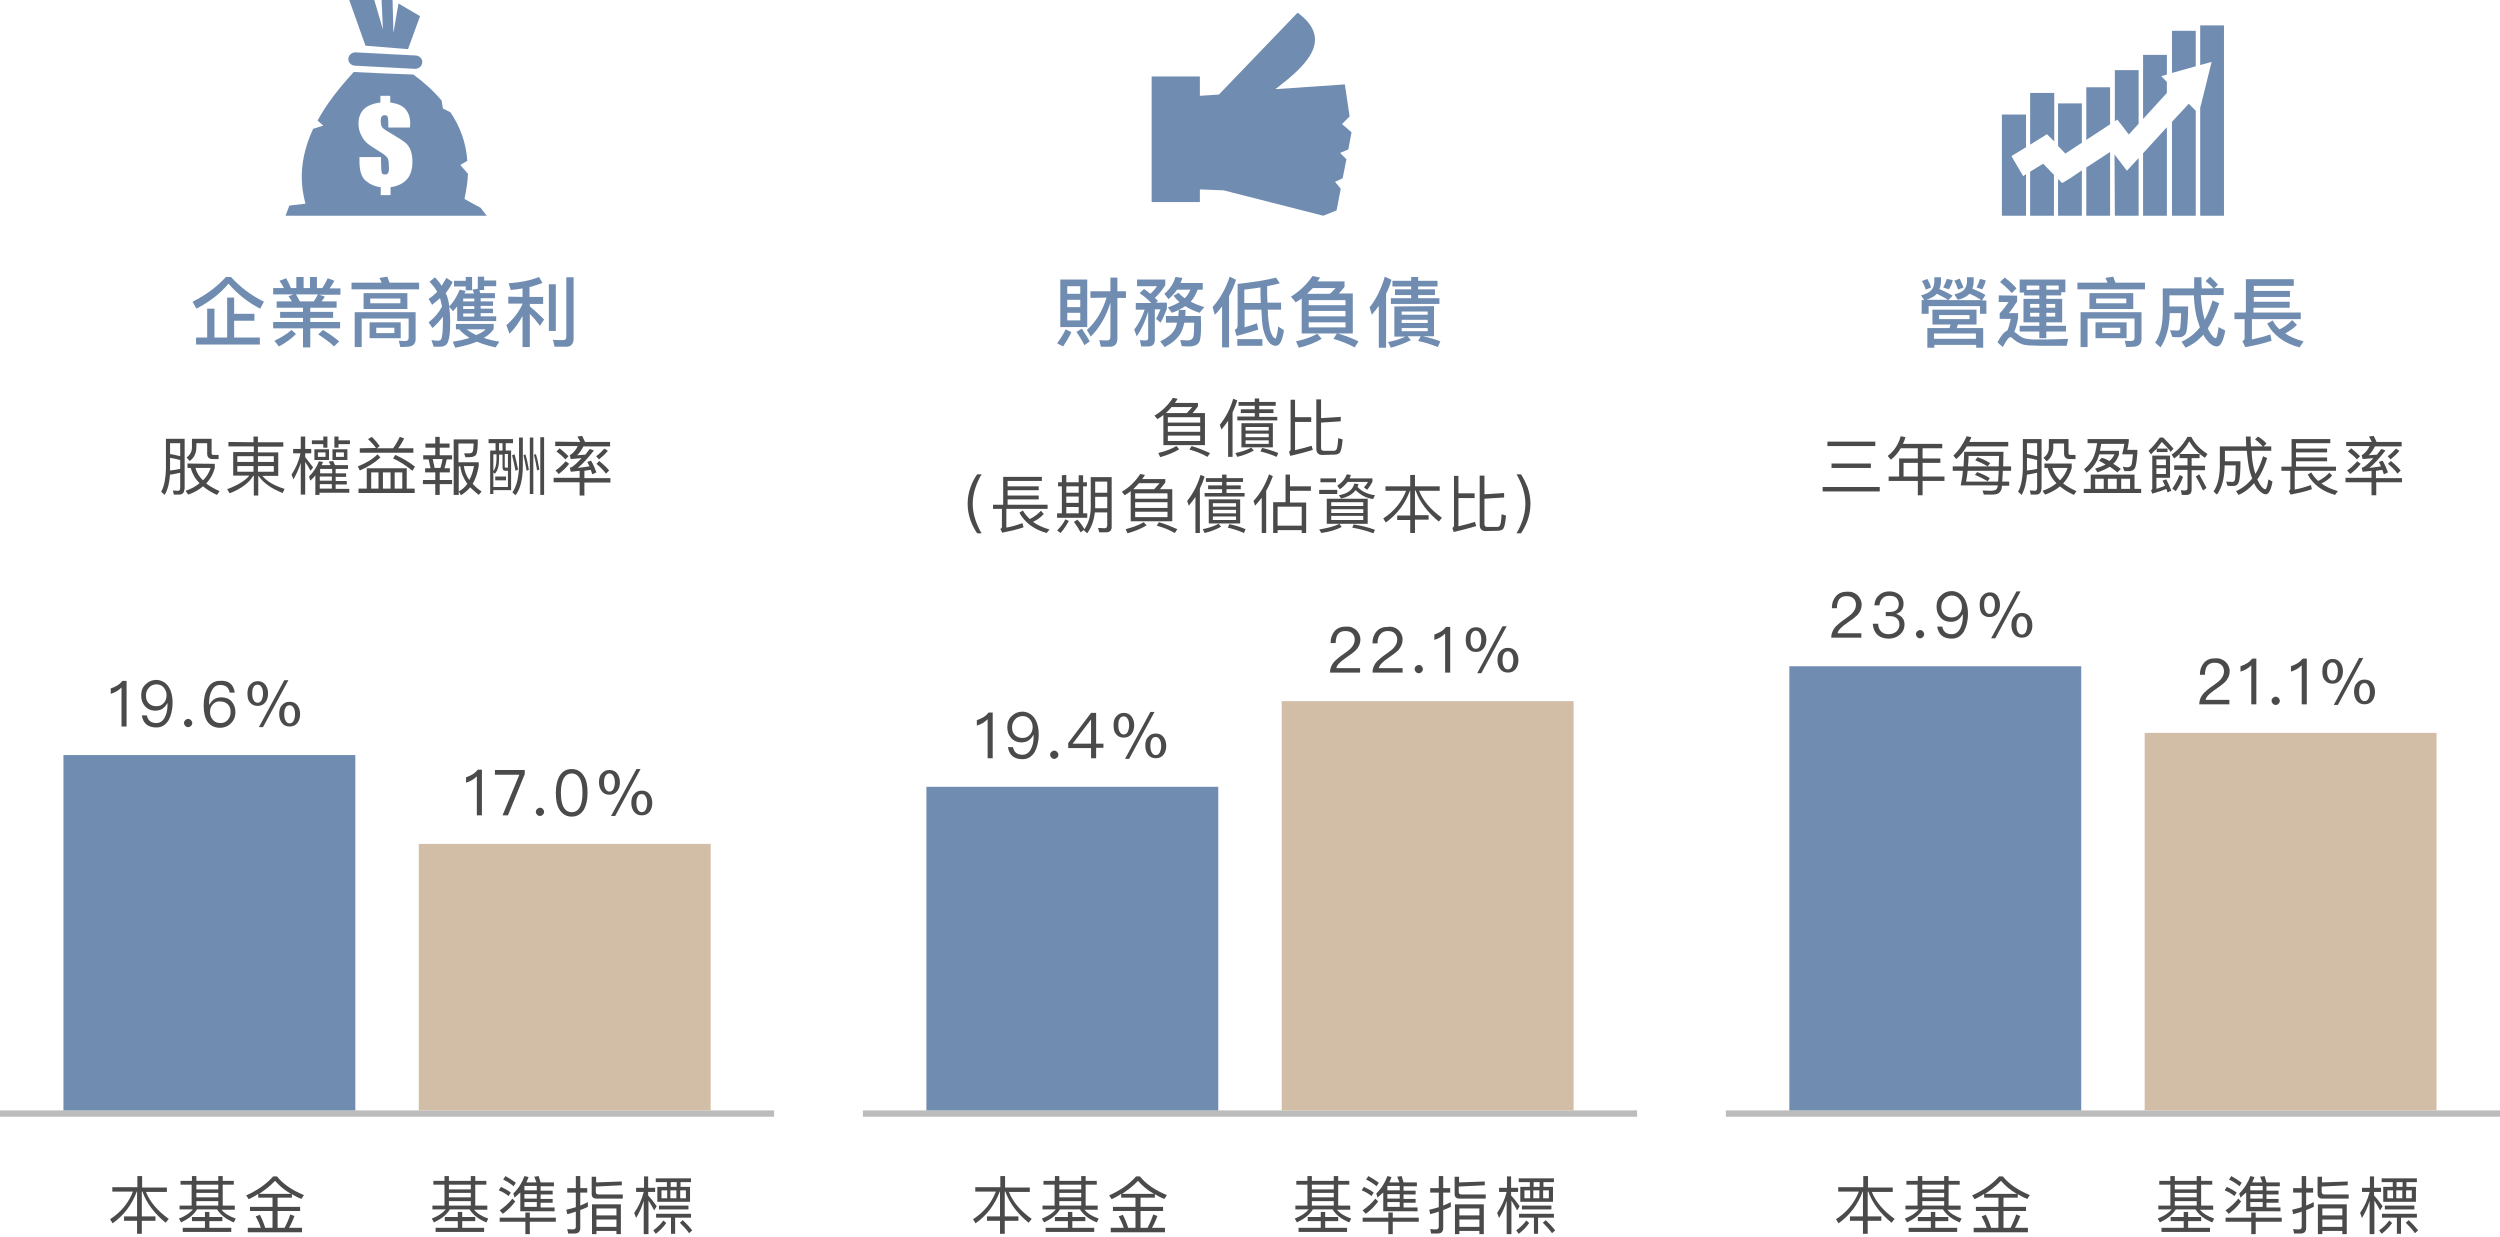 <?xml version="1.0" encoding="utf-8"?>
<!-- Generator: Adobe Illustrator 22.0.1, SVG Export Plug-In . SVG Version: 6.00 Build 0)  -->
<svg version="1.1" id="圖層_1" xmlns="http://www.w3.org/2000/svg" xmlns:xlink="http://www.w3.org/1999/xlink" x="0px" y="0px"
	 viewBox="0 0 788 390" style="enable-background:new 0 0 788 390;" xml:space="preserve">
<style type="text/css">
	.st0{fill:#BCBCBC;}
	.st1{enable-background:new    ;}
	.st2{fill:#4A4A4A;}
	.st3{fill:#708CB1;}
	.st4{fill:#D2BEA6;}
</style>
<g>
	<title>pop1_4 copy</title>
	<desc>Created with Sketch.</desc>
	<g id="pop1_4-copy">
		<g id="Group-4">
			<g id="Group-3" transform="translate(272, 125)">
				<rect id="Rectangle-3-Copy-11" y="225" class="st0" width="244" height="2"/>
				<g id="Group-2" transform="translate(20, 97)">
					<g class="st1">
						<path class="st2" d="M23.3,152.3v-3.6h1.5v3.6h7.8v1.4H26c1.3,3.2,3.7,6,7.2,8.5l-1,1.2c-3.5-2.9-6-6.1-7.3-9.8h-0.2v7.8H29
							v1.4h-4.3v4.1h-1.5v-4.1h-4.1v-1.4h4.1v-7.8h-0.1c-1.5,4.1-4,7.4-7.6,10l-0.8-1.3c3.4-2.2,5.8-5.1,7.2-8.7h-6.5v-1.4h7.9
							V152.3z"/>
						<path class="st2" d="M40.5,150.2v-1.5h1.4v1.5h6.9v-1.5h1.4v1.5h3.5v1.2h-3.5v6.6H54v1.3h-4.2c1,1.2,2.5,2.1,4.5,2.8l-0.6,1.2
							c-2.5-1-4.2-2.4-5.3-4.1h-6.3c-1,1.7-2.7,3-5,4.1l-0.7-1.2c2-0.8,3.4-1.7,4.4-2.9h-4.2V158h3.8v-6.6h-3.5v-1.2H40.5z M46,160
							v1.6h4.1v1.3H46v2.1h6.9v1.3H37.6V165h7v-2.1h-4.1v-1.3h4.1V160H46z M48.8,152.9v-1.5h-6.9v1.5H48.8z M48.8,155.4V154h-6.9
							v1.4H48.8z M48.8,158v-1.4h-6.9v1.4H48.8z"/>
						<path class="st2" d="M58.4,156l-0.8-1.2c3.5-1.6,6.3-3.5,8.5-6h1.2c1.9,2.4,4.7,4.3,8.5,5.9l-0.8,1.2c-1.1-0.4-2-0.9-3-1.5
							v1.1h-4.5v2.9h7.1v1.3h-7.1v5.3h2.2c0.7-1.3,1.3-2.7,1.8-4.2l1.3,0.5c-0.5,1.4-1.1,2.7-1.7,3.7h4.1v1.4H58.1V165h4.1
							c-0.4-1.3-1-2.5-1.6-3.6l1.3-0.5c0.6,1.1,1.2,2.5,1.7,4.1h2.3v-5.3h-7.1v-1.3h7.1v-2.9h-4.5v-1.2
							C60.4,155,59.4,155.5,58.4,156z M66.7,150.2c-1.5,1.6-3.2,2.9-5,4.1h10C69.6,153.1,68,151.7,66.7,150.2z"/>
					</g>
					<g class="st1">
						<path class="st2" d="M20.9,2.7V17h-1.6V4.7c-0.9,0.9-2,1.6-3.4,2V5c0.6-0.2,1.3-0.5,2-0.9s1.2-0.9,1.7-1.5h1.3V2.7z"/>
						<path class="st2" d="M34.1,4.4c0.8,1.2,1.3,2.9,1.3,5.1c0,2.3-0.5,4.1-1.3,5.6c-1,1.5-2.2,2.2-3.8,2.2c-2.7,0-4.2-1.3-4.6-3.8
							h1.6c0.3,1.6,1.3,2.4,3,2.4c1.1,0,2-0.6,2.6-1.7s0.9-2.4,0.9-4c0-0.1,0-0.3,0-0.5h-0.1c-0.4,0.7-0.9,1.3-1.5,1.7
							C31.6,11.8,30.8,12,30,12c-1.4,0-2.5-0.5-3.3-1.4s-1.2-2-1.2-3.4s0.4-2.6,1.4-3.5c0.9-0.9,2.1-1.4,3.5-1.4
							C31.9,2.4,33.2,3.1,34.1,4.4z M27.9,4.8C27.3,5.5,27,6.3,27,7.3s0.3,1.8,0.9,2.4s1.4,0.9,2.4,0.9c0.9,0,1.7-0.3,2.3-1
							c0.6-0.6,0.9-1.5,0.9-2.4c0-1-0.3-1.8-0.9-2.5c-0.6-0.7-1.4-1-2.4-1C29.2,3.8,28.5,4.1,27.9,4.8z"/>
						<path class="st2" d="M41.2,15c0.2,0.2,0.4,0.5,0.4,0.9c0,0.3-0.1,0.6-0.4,0.9c-0.2,0.2-0.5,0.4-0.9,0.4s-0.6-0.1-0.9-0.4
							c-0.2-0.2-0.4-0.5-0.4-0.9s0.1-0.6,0.4-0.9c0.2-0.2,0.5-0.4,0.9-0.4C40.6,14.6,40.9,14.7,41.2,15z"/>
						<path class="st2" d="M53.5,2.7v9.7h2.3v1.3h-2.3V17h-1.6v-3.2h-7.2v-1.6l7.2-9.5C51.9,2.7,53.5,2.7,53.5,2.7z M46.1,12.4h5.8
							V4.9h-0.1L46.1,12.4z"/>
						<path class="st2" d="M64.7,3.9c0.5,0.7,0.8,1.6,0.8,2.7s-0.3,2-0.8,2.7c-0.6,0.8-1.4,1.2-2.5,1.2s-1.9-0.4-2.5-1.2
							C59.2,8.7,59,7.8,59,6.6c0-1.1,0.2-2.1,0.8-2.7c0.6-0.8,1.4-1.2,2.5-1.2C63.3,2.7,64.1,3.1,64.7,3.9z M60.9,4.6
							c-0.3,0.5-0.4,1.1-0.4,2c0,0.8,0.1,1.5,0.4,2c0.3,0.6,0.7,0.9,1.3,0.9s1-0.3,1.3-0.9c0.2-0.5,0.4-1.1,0.4-1.9s-0.1-1.5-0.4-2
							c-0.3-0.6-0.7-0.9-1.3-0.9C61.6,3.8,61.1,4.1,60.9,4.6z M71.9,2.4l-8,14.8h-1.3l8-14.8C70.6,2.4,71.9,2.4,71.9,2.4z
							 M74.8,10.4c0.5,0.7,0.8,1.6,0.8,2.7s-0.3,2-0.8,2.7c-0.6,0.8-1.4,1.2-2.5,1.2s-1.9-0.4-2.5-1.2c-0.5-0.7-0.8-1.6-0.8-2.7
							s0.2-2.1,0.8-2.7c0.6-0.8,1.4-1.2,2.5-1.2S74.2,9.6,74.8,10.4z M71,11.1c-0.3,0.5-0.4,1.1-0.4,2c0,0.8,0.1,1.5,0.4,2
							c0.3,0.6,0.7,0.9,1.3,0.9c0.6,0,1-0.3,1.3-0.9c0.2-0.5,0.4-1.1,0.4-1.9c0-0.8-0.1-1.5-0.4-2c-0.3-0.6-0.7-0.9-1.3-0.9
							C71.7,10.3,71.3,10.5,71,11.1z"/>
					</g>
					<rect id="Rectangle-4" y="26" class="st3" width="92" height="102"/>
				</g>
				<g id="Group" transform="translate(132, 70)">
					<g class="st1">
						<path class="st2" d="M8.1,177.2v-1.5h1.4v1.5h6.9v-1.5h1.4v1.5h3.5v1.2h-3.5v6.6h3.8v1.3h-4.2c1,1.2,2.5,2.1,4.5,2.8l-0.6,1.2
							c-2.5-1-4.2-2.4-5.3-4.1H9.8c-1,1.7-2.7,3-5,4.1l-0.7-1.2c2-0.8,3.4-1.7,4.4-2.9H4.3V185h3.8v-6.6H4.6v-1.2H8.1z M13.7,187
							v1.6h4.1v1.3h-4.1v2.1h6.9v1.3H5.3V192h7v-2.1H8.2v-1.3h4.1V187H13.7z M16.4,179.9v-1.5H9.5v1.5H16.4z M16.4,182.4V181H9.5
							v1.4H16.4z M16.4,185v-1.4H9.5v1.4H16.4z"/>
						<path class="st2" d="M29,180.9l-0.7,1.1c-1-0.8-2-1.4-3.1-1.8l0.7-1.1C27,179.6,28.1,180.2,29,180.9z M33.6,188.8v-1.6H35v1.6
							h8.2v1.3H35v3.9h-1.4v-3.9h-8.1v-1.3H33.6z M30.4,183.7c-1,1.4-2.3,2.7-3.9,3.9l-1-1.1c1.6-1.1,3-2.4,4-3.7L30.4,183.7z
							 M30.6,177.8l-0.7,1.1c-1.1-0.9-2.2-1.6-3.3-2.1l0.7-1.1C28.4,176.3,29.5,177,30.6,177.8z M30.2,182.5l-0.4-1.3
							c1.7-1.7,2.8-3.5,3.5-5.5l1.3,0.3c-0.2,0.6-0.4,1.1-0.7,1.7h3.2c-0.2-0.6-0.5-1.2-0.7-1.8l1.4-0.2c0.2,0.6,0.4,1.3,0.6,2h4.2
							v1.2h-4.2v1.4h3.8v1.2h-3.8v1.4h3.8v1.2h-3.8v1.5h4.4v1.2H32v-5.9C31.4,181.3,30.9,181.9,30.2,182.5z M33.3,178.8v1.4h3.9
							v-1.4H33.3z M33.3,181.4v1.4h3.9v-1.4H33.3z M33.3,183.9v1.5h3.9v-1.5H33.3z"/>
						<path class="st2" d="M47.1,193.8l-0.3-1.4c0.7,0.1,1.3,0.1,1.9,0.1c0.5,0,0.8-0.3,0.8-0.8v-4.8c-0.9,0.3-1.8,0.6-2.7,0.8
							l-0.3-1.4c1-0.2,2-0.5,3-0.8v-4.6h-2.7v-1.4h2.7v-3.8h1.4v3.8h2.2v1.4h-2.2v4.1c0.8-0.3,1.6-0.7,2.4-1.1v1.5
							c-0.8,0.4-1.6,0.7-2.4,1v5.7c0,1.1-0.6,1.7-1.7,1.7H47.1z M63.9,178.6l-8.1,0.4v1.7c0,0.5,0.3,0.8,0.9,0.8h7.6v1.3H56
							c-1,0-1.5-0.5-1.5-1.5v-5.4h1.4v1.8l8.1-0.3v1.2H63.9z M63.7,194h-1.4v-1H56v1h-1.4v-9.4h9.1C63.7,184.6,63.7,194,63.7,194z
							 M62.3,188.1v-2.2H56v2.2H62.3z M62.3,191.7v-2.3H56v2.3H62.3z"/>
						<path class="st2" d="M72.2,194h-1.3v-10.5c-0.6,2-1.4,3.8-2.4,5.4l-0.6-1.6c1.4-2,2.4-4.2,3-6.6h-2.4v-1.3H71v-3.6h1.3v3.6
							h2.2v1.3h-2.2v1.1c0.9,1,1.8,2.1,2.7,3.4l-0.8,1.3c-0.7-1.3-1.3-2.3-1.8-3.1V194H72.2z M78,190.5c-0.9,1.3-2,2.4-3.3,3.4
							l-0.8-1.1c1.3-0.9,2.3-1.9,3.2-3.1L78,190.5z M78.2,179.1v-1.5h-3.5v-1.2h11.1v1.2h-3.3v1.5h3v4.7H75.2v-4.7H78.2z
							 M85.8,187.6v1.2h-5v5.1h-1.3v-5.1h-4.7v-1.2H85.8z M85,185v1.2h-9.3V185H85z M78.3,180.2h-1.8v2.5h1.8V180.2z M79.4,177.6
							v1.5h1.9v-1.5H79.4z M81.2,180.2h-1.9v2.5h1.9V180.2z M84.2,180.2h-1.8v2.5h1.8V180.2z M86.2,192.8l-1,0.9
							c-0.7-1-1.7-2.1-2.9-3.3l0.9-0.8C84.4,190.7,85.4,191.8,86.2,192.8z"/>
					</g>
					<g class="st1">
						<path class="st2" d="M23.5,3.6c0.8,0.8,1.3,1.8,1.3,3S24.3,9,23.3,10c-0.5,0.5-1.5,1.3-3,2.3c-1.8,1.2-2.9,2.3-3.1,3.3h7.5V17
							h-9.5c0-1.3,0.5-2.5,1.4-3.5c0.6-0.6,1.6-1.5,3.1-2.5c1.1-0.8,1.9-1.4,2.2-1.8C22.6,8.4,23,7.6,23,6.6c0-0.9-0.3-1.5-0.8-2
							S20.9,3.9,20,3.9c-1,0-1.7,0.3-2.3,1C17.3,5.5,17,6.4,17,7.7h-1.6c0-1.6,0.5-2.9,1.3-3.8c0.9-1,2.1-1.4,3.5-1.4
							C21.5,2.4,22.6,2.8,23.5,3.6z"/>
						<path class="st2" d="M36.8,3.6c0.8,0.8,1.3,1.8,1.3,3S37.6,9,36.7,10c-0.5,0.5-1.5,1.3-3,2.3c-1.8,1.2-2.9,2.3-3.1,3.3h7.5V17
							h-9.5c0-1.3,0.5-2.5,1.4-3.5c0.6-0.6,1.6-1.5,3.1-2.5c1.1-0.8,1.9-1.4,2.2-1.8c0.7-0.8,1.1-1.6,1.1-2.6c0-0.9-0.3-1.5-0.8-2
							s-1.3-0.7-2.2-0.7c-1,0-1.7,0.3-2.3,1c-0.6,0.6-0.9,1.6-0.9,2.9h-1.6c0-1.6,0.5-2.9,1.3-3.8c0.9-1,2.1-1.4,3.5-1.4
							C34.8,2.4,35.9,2.8,36.8,3.6z"/>
						<path class="st2" d="M44.1,15c0.2,0.2,0.4,0.5,0.4,0.9c0,0.3-0.1,0.6-0.4,0.9s-0.5,0.4-0.9,0.4s-0.6-0.1-0.9-0.4
							c-0.2-0.2-0.4-0.5-0.4-0.9s0.1-0.6,0.4-0.9c0.2-0.2,0.5-0.4,0.9-0.4S43.9,14.7,44.1,15z"/>
						<path class="st2" d="M53.1,2.7V17h-1.6V4.7c-0.9,0.9-2,1.6-3.4,2V5c0.6-0.2,1.3-0.5,2-0.9s1.2-0.9,1.7-1.5h1.3V2.7z"/>
						<path class="st2" d="M63.7,3.9c0.5,0.7,0.8,1.6,0.8,2.7s-0.3,2-0.8,2.7c-0.6,0.8-1.4,1.2-2.5,1.2s-1.9-0.4-2.5-1.2
							C58.2,8.7,58,7.8,58,6.6c0-1.1,0.2-2.1,0.8-2.7c0.6-0.8,1.4-1.2,2.5-1.2C62.3,2.7,63.1,3.1,63.7,3.9z M59.9,4.6
							c-0.3,0.5-0.4,1.1-0.4,2c0,0.8,0.1,1.5,0.4,2c0.3,0.6,0.7,0.9,1.3,0.9s1-0.3,1.3-0.9c0.2-0.5,0.4-1.1,0.4-1.9s-0.1-1.5-0.4-2
							c-0.3-0.6-0.7-0.9-1.3-0.9C60.6,3.8,60.1,4.1,59.9,4.6z M70.9,2.4l-8,14.8h-1.3l8-14.8C69.6,2.4,70.9,2.4,70.9,2.4z
							 M73.8,10.4c0.5,0.7,0.8,1.6,0.8,2.7s-0.3,2-0.8,2.7c-0.6,0.8-1.4,1.2-2.5,1.2s-1.9-0.4-2.5-1.2c-0.5-0.7-0.8-1.6-0.8-2.7
							s0.2-2.1,0.8-2.7c0.6-0.8,1.4-1.2,2.5-1.2S73.2,9.6,73.8,10.4z M70,11.1c-0.3,0.5-0.4,1.1-0.4,2c0,0.8,0.1,1.5,0.4,2
							c0.3,0.6,0.7,0.9,1.3,0.9c0.6,0,1-0.3,1.3-0.9c0.2-0.5,0.4-1.1,0.4-1.9c0-0.8-0.1-1.5-0.4-2c-0.3-0.6-0.7-0.9-1.3-0.9
							C70.7,10.3,70.3,10.5,70,11.1z"/>
					</g>
					<rect id="Rectangle-4-Copy" y="26" class="st4" width="92" height="129"/>
				</g>
				<g class="st1">
					<path class="st2" d="M92.8,7.1L91.9,6c2.4-1.4,4.3-3.3,5.8-5.6l1.5,0.3c-0.3,0.5-0.6,0.9-0.9,1.3h7.3v1.1
						c-0.6,0.8-1.2,1.5-1.7,2.1h3.9v10.1H94.7V5.8C94.1,6.3,93.5,6.7,92.8,7.1z M99.7,16.6c-1.6,1-3.6,1.8-6,2.5l-0.6-1.3
						c2.3-0.6,4.2-1.3,5.7-2.2L99.7,16.6z M103.8,3.3h-6.5c-0.6,0.7-1.2,1.3-1.8,1.9h6.6C102.6,4.6,103.2,4,103.8,3.3z M106.3,8.2
						V6.5H96.1v1.7H106.3z M106.3,11.1V9.3H96.1v1.8H106.3z M106.3,12.3H96.1V14h10.2C106.3,14,106.3,12.3,106.3,12.3z M109.4,17.8
						l-0.8,1.2c-1.8-1-3.7-1.8-5.7-2.3l0.7-1.1C105.7,16.2,107.6,17,109.4,17.8z"/>
					<path class="st2" d="M118,1.2c-0.4,1.3-0.9,2.6-1.5,3.8v14h-1.4V7.6c-0.6,1-1.4,1.9-2.1,2.8l-0.5-1.5c1.9-2.4,3.3-5.1,4.2-8.2
						L118,1.2z M123.2,17c-1.4,0.8-3.1,1.5-5.2,2l-0.6-1.2c2-0.4,3.7-1,5-1.7L123.2,17z M124.9,0.6v1.1h5.2v1.2h-5.2V4h4.5v1.2h-4.5
						v1.2h5.7v1.1H118V6.3h5.5V5.2h-4.4V4h4.4V2.9h-5.1V1.7h5.1V0.6H124.9z M129.2,8.4V16h-9.9V8.4H129.2z M127.9,10.7V9.6h-7.3v1.1
						H127.9z M127.9,12.8v-1.1h-7.3v1.1H127.9z M127.9,13.8h-7.3v1.1h7.3V13.8z M130.9,17.8l-0.5,1.2c-1.6-0.7-3.4-1.3-5.1-1.7
						l0.5-1.1C127.6,16.6,129.3,17.1,130.9,17.8z"/>
					<path class="st2" d="M136.2,16.9c1.8-0.4,3.5-0.9,5.2-1.4l0.4,1.3c-2.2,0.7-4.6,1.3-7.1,1.9l-0.4-1.3c0.3-0.2,0.5-0.5,0.5-0.8
						V1h1.4v5.5h5.1V8h-5.1L136.2,16.9L136.2,16.9z M144.8,18.4c-1.3,0-1.9-0.7-1.9-2V0.9h1.5v5.9l6.2-0.4v1.4l-6.2,0.4v8
						c0,0.6,0.3,0.9,0.9,0.9h3c0.4,0,0.7-0.1,0.9-0.4c0.3-0.3,0.5-1.5,0.6-3.6l1.4,0.4c-0.2,2.3-0.5,3.7-0.9,4.2
						c-0.4,0.4-1,0.6-1.7,0.6L144.8,18.4L144.8,18.4z"/>
				</g>
				<g class="st1">
					<path class="st2" d="M37.4,24.5c-0.8,1.3-1.4,2.7-1.9,4.1c-0.6,1.8-0.9,3.5-0.9,5.2s0.3,3.4,0.9,5.2c0.5,1.4,1.1,2.8,1.9,4.1
						H36c-0.9-1.3-1.6-2.7-2.1-4.1c-0.6-1.7-0.9-3.5-0.9-5.2c0-1.8,0.3-3.5,0.9-5.2c0.5-1.5,1.2-2.8,2.1-4.1
						C36,24.5,37.4,24.5,37.4,24.5z"/>
					<path class="st2" d="M45.6,31.2h9.8v1.2h-9.8v1.7h12.6v1.3h-13v5.9c1.7-0.3,3.4-0.8,5.1-1.4l0.3,1.3c-1.9,0.7-4.2,1.2-6.7,1.7
						l-0.6-1.2c0.3-0.1,0.5-0.3,0.5-0.6v-5.7H41v-1.3h3.2v-8.8h12.2v1.3H45.6v1.7h9.8v1.2h-9.8V31.2z M52.6,38.6
						c1.2-0.6,2.4-1.4,3.5-2.6l0.9,1c-1,1.1-2.1,1.9-3.4,2.5c1.4,1,3.1,1.8,5.2,2.4L57.9,43c-4-1.1-6.9-3.3-8.6-6.4l1.1-0.7
						C51,36.9,51.7,37.8,52.6,38.6z"/>
					<path class="st2" d="M64.9,39.2c-0.8,1.4-1.6,2.7-2.6,3.8l-1.1-0.8c1-1,1.9-2.1,2.6-3.5L64.9,39.2z M64.1,24.7V27H68v-2.2h1.4
						V27h1.2v1.3h-1.2v8.5h1.3v1.4h-9.5v-1.4h1.5v-8.5h-1.2V27h1.2v-2.2L64.1,24.7L64.1,24.7z M64.1,28.3v2H68v-2H64.1z M68,33.5v-2
						h-3.9v2H68z M68,36.8v-2h-3.9v2H68z M69.8,41.8c1.3-1.9,2-4.2,2-7v-9.4h6.6v15.7c0,1.1-0.6,1.7-1.8,1.7h-2.1l-0.4-1.4
						c0.7,0,1.4,0.1,2.1,0.1c0.5,0,0.8-0.3,0.8-0.9v-4.1h-3.9c-0.3,2.6-1.1,4.8-2.4,6.6l-1.1-1l0.1-0.1l-1.1,0.8
						c-0.5-1-1.2-2.1-2.1-3.3l1.1-0.7C68.6,39.8,69.3,40.9,69.8,41.8z M73.2,34.7c0,0.2,0,0.3,0,0.5H77v-3.6h-3.8V34.7z M77,26.8
						h-3.8v3.5H77V26.8z"/>
					<path class="st2" d="M82.5,31.1L81.6,30c2.4-1.4,4.3-3.3,5.8-5.6l1.5,0.3c-0.3,0.5-0.6,0.9-0.9,1.3h7.3v1.1
						c-0.6,0.8-1.2,1.5-1.7,2.1h3.9v10.1H84.4v-9.5C83.8,30.3,83.2,30.7,82.5,31.1z M89.4,40.6c-1.6,1-3.6,1.8-6,2.5l-0.6-1.3
						c2.3-0.6,4.2-1.3,5.7-2.2L89.4,40.6z M93.5,27.3H87c-0.6,0.7-1.2,1.3-1.8,1.9h6.6C92.3,28.6,92.9,28,93.5,27.3z M96,32.2v-1.7
						H85.8v1.7H96z M96,35.1v-1.8H85.8v1.8H96z M96,36.3H85.8V38H96V36.3z M99.1,41.8L98.3,43c-1.8-1-3.7-1.8-5.7-2.3l0.7-1.1
						C95.4,40.2,97.3,41,99.1,41.8z"/>
					<path class="st2" d="M107.7,25.2c-0.4,1.3-0.9,2.6-1.5,3.8v14h-1.4V31.6c-0.6,1-1.4,1.9-2.1,2.8l-0.5-1.5
						c1.9-2.4,3.3-5.1,4.2-8.2L107.7,25.2z M112.9,41c-1.4,0.8-3.1,1.5-5.2,2l-0.6-1.2c2-0.4,3.7-1,5-1.7L112.9,41z M114.6,24.6v1.1
						h5.2v1.2h-5.2V28h4.5v1.2h-4.5v1.2h5.7v1.1h-12.6v-1.1h5.5v-1.2h-4.4V28h4.4v-1.1h-5.1v-1.2h5.1v-1.1
						C113.2,24.6,114.6,24.6,114.6,24.6z M118.9,32.4V40H109v-7.6H118.9z M117.6,34.7v-1.1h-7.3v1.1H117.6z M117.6,36.8v-1.1h-7.3
						v1.1H117.6z M117.6,37.8h-7.3v1.1h7.3V37.8z M120.6,41.8l-0.5,1.2c-1.6-0.7-3.4-1.3-5.1-1.7l0.5-1.1
						C117.3,40.6,119,41.1,120.6,41.8z"/>
					<path class="st2" d="M129.2,25.1c-0.6,1.6-1.3,3.2-2.1,4.6V43h-1.4V31.9c-0.7,0.9-1.4,1.7-2.1,2.5l-0.5-1.5
						c2.2-2.4,3.8-5.2,4.9-8.4L129.2,25.1z M134.6,24.7v3.6h6.6v1.4h-6.6v3.7h5.1V43h-1.4v-0.9h-7.6V43h-1.4v-9.7h3.9v-8.7h1.4V24.7
						z M138.3,40.7v-6h-7.6v6H138.3z"/>
					<path class="st2" d="M149.5,29.4v1.3h-5.7v-1.3H149.5z M150.9,41.1c-1.5,0.8-3.6,1.5-6.4,1.9l-0.7-1.1c2.8-0.5,4.9-1,6.4-1.8
						L150.9,41.1z M149.1,25.8V27h-4.9v-1.2H149.1z M159.1,32.2v7.9h-12.9v-7.9H159.1z M157.7,34.5v-1.2h-10.1v1.2H157.7z
						 M157.7,36.7v-1.2h-10.1v1.2H157.7z M157.7,37.6h-10.1v1.3h10.1V37.6z M150.3,29.2l-0.8-1.1c1.5-1,2.5-2.2,3-3.6l1.3,0.2
						c-0.1,0.4-0.3,0.7-0.4,1.1h7.2v1c-0.5,1-1.1,1.9-1.7,2.6l-1-0.8c0.5-0.5,0.9-1,1.3-1.7h-6.4C152,27.8,151.3,28.6,150.3,29.2z
						 M156.2,27.6c-0.1,0.3-0.2,0.6-0.3,0.9c1.4,1.5,3.3,2.3,5.5,2.6l-0.6,1.2c-2.2-0.3-4-1.3-5.5-2.8c-1,1.3-2.5,2.2-4.6,2.6
						l-0.7-1c2.8-0.5,4.4-1.7,4.9-3.7L156.2,27.6z M161.4,42l-0.5,1.1c-2.1-0.8-4.4-1.4-6.7-1.8l0.5-1C157,40.7,159.3,41.2,161.4,42
						z"/>
					<path class="st2" d="M172.5,28.3v-3.6h1.5v3.6h7.8v1.4h-6.5c1.3,3.2,3.7,6,7.2,8.5l-1,1.2c-3.5-2.9-6-6.1-7.3-9.8H174v7.8h4.3
						v1.4H174V43h-1.5v-4.1h-4.1v-1.4h4.1v-7.8h-0.1c-1.5,4.1-4,7.4-7.6,10l-0.8-1.3c3.4-2.2,5.8-5.1,7.2-8.7h-6.5v-1.4
						C164.7,28.3,172.5,28.3,172.5,28.3z"/>
					<path class="st2" d="M187.7,40.9c1.8-0.4,3.5-0.9,5.2-1.4l0.4,1.3c-2.2,0.7-4.6,1.3-7.1,1.9l-0.4-1.3c0.3-0.2,0.5-0.5,0.5-0.8
						V25h1.4v5.5h5.1V32h-5.1L187.7,40.9L187.7,40.9z M196.3,42.4c-1.3,0-1.9-0.7-1.9-2V24.9h1.5v5.9l6.2-0.4v1.4l-6.2,0.4v8
						c0,0.6,0.3,0.9,0.9,0.9h3c0.4,0,0.7-0.1,0.9-0.4c0.3-0.3,0.5-1.5,0.6-3.6l1.4,0.4c-0.2,2.3-0.5,3.7-0.9,4.2
						c-0.4,0.4-1,0.6-1.7,0.6L196.3,42.4L196.3,42.4z"/>
					<path class="st2" d="M207.4,24.5c0.9,1.3,1.5,2.7,2.1,4.1c0.6,1.7,0.9,3.5,0.9,5.2s-0.3,3.5-0.9,5.2c-0.5,1.4-1.2,2.8-2.1,4.1
						H206c0.8-1.3,1.4-2.7,1.9-4.1c0.6-1.8,0.9-3.5,0.9-5.2s-0.3-3.4-0.9-5.2c-0.5-1.4-1.1-2.8-1.9-4.1
						C206,24.5,207.4,24.5,207.4,24.5z"/>
				</g>
			</g>
			<g id="Group-3-Copy-3" transform="translate(544, 137)">
				<rect id="Rectangle-3-Copy-11_1_" y="213" class="st0" width="244" height="2"/>
				<g id="Group-2_1_" transform="translate(20, 47)">
					<g class="st1">
						<path class="st2" d="M23.3,190.3v-3.6h1.5v3.6h7.8v1.4H26c1.3,3.2,3.7,6,7.2,8.5l-1,1.2c-3.5-2.9-6-6.1-7.3-9.8h-0.2v7.8H29
							v1.4h-4.3v4.1h-1.5v-4.1h-4.1v-1.4h4.1v-7.8h-0.1c-1.5,4.1-4,7.4-7.6,10l-0.8-1.3c3.4-2.2,5.8-5.1,7.2-8.7h-6.5v-1.4h7.9
							V190.3z"/>
						<path class="st2" d="M40.5,188.2v-1.5h1.4v1.5h6.9v-1.5h1.4v1.5h3.5v1.2h-3.5v6.6H54v1.3h-4.2c1,1.2,2.5,2.1,4.5,2.8l-0.6,1.2
							c-2.5-1-4.2-2.4-5.3-4.1h-6.3c-1,1.7-2.7,3-5,4.1l-0.7-1.2c2-0.8,3.4-1.7,4.4-2.9h-4.2V196h3.8v-6.6h-3.5v-1.2H40.5z M46,198
							v1.6h4.1v1.3H46v2.1h6.9v1.3H37.6V203h7v-2.1h-4.1v-1.3h4.1V198H46z M48.8,190.9v-1.5h-6.9v1.5H48.8z M48.8,193.4V192h-6.9
							v1.4H48.8z M48.8,196v-1.4h-6.9v1.4H48.8z"/>
						<path class="st2" d="M58.4,194l-0.8-1.2c3.5-1.6,6.3-3.5,8.5-6h1.2c1.9,2.4,4.7,4.3,8.5,5.9l-0.8,1.2c-1.1-0.4-2-0.9-3-1.5
							v1.1h-4.5v2.9h7.1v1.3h-7.1v5.3h2.2c0.7-1.3,1.3-2.7,1.8-4.2l1.3,0.5c-0.5,1.4-1.1,2.7-1.7,3.7h4.1v1.4H58.1V203h4.1
							c-0.4-1.3-1-2.5-1.6-3.6l1.3-0.5c0.6,1.1,1.2,2.5,1.7,4.1h2.3v-5.3h-7.1v-1.3h7.1v-2.9h-4.5v-1.2
							C60.4,193,59.4,193.5,58.4,194z M66.7,188.2c-1.5,1.6-3.2,2.9-5,4.1h10C69.6,191.1,68,189.7,66.7,188.2z"/>
					</g>
					<g class="st1">
						<path class="st2" d="M21.5,3.6c0.8,0.8,1.3,1.8,1.3,3S22.3,9,21.3,10c-0.5,0.5-1.5,1.3-3,2.3c-1.8,1.2-2.9,2.3-3.1,3.3h7.5V17
							h-9.5c0-1.3,0.5-2.5,1.4-3.5c0.6-0.6,1.6-1.5,3.1-2.5c1.1-0.8,1.9-1.4,2.2-1.8C20.6,8.4,21,7.6,21,6.6c0-0.9-0.3-1.5-0.8-2
							S18.9,3.9,18,3.9c-1,0-1.7,0.3-2.3,1C15.3,5.5,15,6.4,15,7.7h-1.6c0-1.6,0.5-2.9,1.3-3.8c0.9-1,2.1-1.4,3.5-1.4
							C19.5,2.4,20.6,2.8,21.5,3.6z"/>
						<path class="st2" d="M34.8,3.5C35.6,4.2,36,5.1,36,6.3c0,1.6-0.8,2.7-2.3,3.2c0.8,0.3,1.5,0.7,1.9,1.2
							c0.5,0.6,0.7,1.3,0.7,2.1c0,1.3-0.5,2.4-1.4,3.2c-0.9,0.8-2.1,1.3-3.6,1.3c-1.4,0-2.5-0.4-3.3-1c-1-0.8-1.6-2.1-1.7-3.7H28
							c0,1.1,0.4,2,1.1,2.6c0.6,0.5,1.3,0.7,2.2,0.7c1,0,1.8-0.3,2.5-0.9c0.6-0.6,0.9-1.3,0.9-2.1c0-0.9-0.3-1.5-0.8-2
							c-0.6-0.5-1.3-0.7-2.3-0.7h-1.2V8.9h1.1c1,0,1.7-0.2,2.2-0.6c0.5-0.4,0.8-1.1,0.8-1.9S34.2,5,33.8,4.5
							c-0.5-0.5-1.3-0.7-2.2-0.7c-1,0-1.7,0.2-2.2,0.8c-0.6,0.5-0.9,1.3-1,2.2h-1.6c0.1-1.4,0.6-2.5,1.5-3.2
							c0.8-0.8,1.9-1.2,3.3-1.2C32.8,2.4,33.9,2.8,34.8,3.5z"/>
						<path class="st2" d="M42.1,15c0.2,0.2,0.4,0.5,0.4,0.9c0,0.3-0.1,0.6-0.4,0.9s-0.5,0.4-0.9,0.4s-0.6-0.1-0.9-0.4
							c-0.2-0.2-0.4-0.5-0.4-0.9s0.1-0.6,0.4-0.9c0.2-0.2,0.5-0.4,0.9-0.4S41.9,14.7,42.1,15z"/>
						<path class="st2" d="M55,4.4c0.8,1.2,1.3,2.9,1.3,5.1c0,2.3-0.5,4.1-1.3,5.6c-1,1.5-2.2,2.2-3.8,2.2c-2.7,0-4.2-1.3-4.6-3.8
							h1.6c0.3,1.6,1.3,2.4,3,2.4c1.1,0,2-0.6,2.6-1.7s0.9-2.4,0.9-4c0-0.1,0-0.3,0-0.5h-0.1c-0.4,0.7-0.9,1.3-1.5,1.7
							S51.7,12,50.9,12c-1.4,0-2.5-0.5-3.3-1.4s-1.2-2-1.2-3.4s0.4-2.6,1.4-3.5c0.9-0.9,2.1-1.4,3.5-1.4C52.8,2.4,54.1,3.1,55,4.4z
							 M48.8,4.8c-0.6,0.7-0.9,1.5-0.9,2.5s0.3,1.8,0.9,2.4c0.6,0.6,1.4,0.9,2.4,0.9c0.9,0,1.7-0.3,2.3-1c0.6-0.6,0.9-1.5,0.9-2.4
							c0-1-0.3-1.8-0.9-2.5c-0.6-0.7-1.4-1-2.4-1C50.1,3.8,49.4,4.1,48.8,4.8z"/>
						<path class="st2" d="M65.6,3.9c0.5,0.7,0.8,1.6,0.8,2.7s-0.3,2-0.8,2.7c-0.6,0.8-1.4,1.2-2.5,1.2s-1.9-0.4-2.5-1.2
							C60.2,8.7,60,7.8,60,6.6c0-1.1,0.2-2.1,0.8-2.7c0.6-0.8,1.4-1.2,2.5-1.2C64.2,2.7,65.1,3.1,65.6,3.9z M61.8,4.6
							c-0.3,0.5-0.4,1.1-0.4,2c0,0.8,0.1,1.5,0.4,2c0.3,0.6,0.7,0.9,1.3,0.9s1-0.3,1.3-0.9c0.2-0.5,0.4-1.1,0.4-1.9s-0.1-1.5-0.4-2
							c-0.3-0.6-0.7-0.9-1.3-0.9C62.6,3.8,62.1,4.1,61.8,4.6z M72.9,2.4l-8,14.8h-1.3l8-14.8C71.6,2.4,72.9,2.4,72.9,2.4z
							 M75.8,10.4c0.5,0.7,0.8,1.6,0.8,2.7s-0.3,2-0.8,2.7c-0.6,0.8-1.4,1.2-2.5,1.2s-1.9-0.4-2.5-1.2c-0.5-0.7-0.8-1.6-0.8-2.7
							s0.2-2.1,0.8-2.7c0.6-0.8,1.4-1.2,2.5-1.2S75.2,9.6,75.8,10.4z M72,11.1c-0.3,0.5-0.4,1.1-0.4,2c0,0.8,0.1,1.5,0.4,2
							c0.3,0.6,0.7,0.9,1.3,0.9c0.6,0,1-0.3,1.3-0.9c0.2-0.5,0.4-1.1,0.4-1.9c0-0.8-0.1-1.5-0.4-2c-0.3-0.6-0.7-0.9-1.3-0.9
							C72.7,10.3,72.3,10.5,72,11.1z"/>
					</g>
					<rect id="Rectangle-4_1_" y="26" class="st3" width="92" height="140"/>
				</g>
				<g id="Group_1_" transform="translate(132, 68)">
					<g class="st1">
						<path class="st2" d="M8.1,167.2v-1.5h1.4v1.5h6.9v-1.5h1.4v1.5h3.5v1.2h-3.5v6.6h3.8v1.3h-4.2c1,1.2,2.5,2.1,4.5,2.8l-0.6,1.2
							c-2.5-1-4.2-2.4-5.3-4.1H9.8c-1,1.7-2.7,3-5,4.1l-0.7-1.2c2-0.8,3.4-1.7,4.4-2.9H4.3V175h3.8v-6.6H4.6v-1.2H8.1z M13.7,177
							v1.6h4.1v1.3h-4.1v2.1h6.9v1.3H5.3V182h7v-2.1H8.2v-1.3h4.1V177H13.7z M16.4,169.9v-1.5H9.5v1.5H16.4z M16.4,172.4V171H9.5
							v1.4H16.4z M16.4,175v-1.4H9.5v1.4H16.4z"/>
						<path class="st2" d="M29,170.9l-0.7,1.1c-1-0.8-2-1.4-3.1-1.8l0.7-1.1C27,169.6,28.1,170.2,29,170.9z M33.6,178.8v-1.6H35v1.6
							h8.2v1.3H35v3.9h-1.4v-3.9h-8.1v-1.3H33.6z M30.4,173.7c-1,1.4-2.3,2.7-3.9,3.9l-1-1.1c1.6-1.1,3-2.4,4-3.7L30.4,173.7z
							 M30.6,167.8l-0.7,1.1c-1.1-0.9-2.2-1.6-3.3-2.1l0.7-1.1C28.4,166.3,29.5,167,30.6,167.8z M30.2,172.5l-0.4-1.3
							c1.7-1.7,2.8-3.5,3.5-5.5l1.3,0.3c-0.2,0.6-0.4,1.1-0.7,1.7h3.2c-0.2-0.6-0.5-1.2-0.7-1.8l1.4-0.2c0.2,0.6,0.4,1.3,0.6,2h4.2
							v1.2h-4.2v1.4h3.8v1.2h-3.8v1.4h3.8v1.2h-3.8v1.5h4.4v1.2H32v-5.9C31.4,171.3,30.9,171.9,30.2,172.5z M33.3,168.8v1.4h3.9
							v-1.4H33.3z M33.3,171.4v1.4h3.9v-1.4H33.3z M33.3,173.9v1.5h3.9v-1.5H33.3z"/>
						<path class="st2" d="M47.1,183.8l-0.3-1.4c0.7,0.1,1.3,0.1,1.9,0.1c0.5,0,0.8-0.3,0.8-0.8v-4.8c-0.9,0.3-1.8,0.6-2.7,0.8
							l-0.3-1.4c1-0.2,2-0.5,3-0.8v-4.6h-2.7v-1.4h2.7v-3.8h1.4v3.8h2.2v1.4h-2.2v4.1c0.8-0.3,1.6-0.7,2.4-1.1v1.5
							c-0.8,0.4-1.6,0.7-2.4,1v5.7c0,1.1-0.6,1.7-1.7,1.7H47.1z M63.9,168.6l-8.1,0.4v1.7c0,0.5,0.3,0.8,0.9,0.8h7.6v1.3H56
							c-1,0-1.5-0.5-1.5-1.5v-5.4h1.4v1.8l8.1-0.3v1.2H63.9z M63.7,184h-1.4v-1H56v1h-1.4v-9.4h9.1C63.7,174.6,63.7,184,63.7,184z
							 M62.3,178.1v-2.2H56v2.2H62.3z M62.3,181.7v-2.3H56v2.3H62.3z"/>
						<path class="st2" d="M72.2,184h-1.3v-10.5c-0.6,2-1.4,3.8-2.4,5.4l-0.6-1.6c1.4-2,2.4-4.2,3-6.6h-2.4v-1.3H71v-3.6h1.3v3.6
							h2.2v1.3h-2.2v1.1c0.9,1,1.8,2.1,2.7,3.4l-0.8,1.3c-0.7-1.3-1.3-2.3-1.8-3.1V184H72.2z M78,180.5c-0.9,1.3-2,2.4-3.3,3.4
							l-0.8-1.1c1.3-0.9,2.3-1.9,3.2-3.1L78,180.5z M78.2,169.1v-1.5h-3.5v-1.2h11.1v1.2h-3.3v1.5h3v4.7H75.2v-4.7H78.2z
							 M85.8,177.6v1.2h-5v5.1h-1.3v-5.1h-4.7v-1.2H85.8z M85,175v1.2h-9.3V175H85z M78.3,170.2h-1.8v2.5h1.8V170.2z M79.4,167.6
							v1.5h1.9v-1.5H79.4z M81.2,170.2h-1.9v2.5h1.9V170.2z M84.2,170.2h-1.8v2.5h1.8V170.2z M86.2,182.8l-1,0.9
							c-0.7-1-1.7-2.1-2.9-3.3l0.9-0.8C84.4,180.7,85.4,181.8,86.2,182.8z"/>
					</g>
					<g class="st1">
						<path class="st2" d="M25.5,3.6c0.8,0.8,1.3,1.8,1.3,3S26.3,9,25.3,10c-0.5,0.5-1.5,1.3-3,2.3c-1.8,1.2-2.9,2.3-3.1,3.3h7.5V17
							h-9.5c0-1.3,0.5-2.5,1.4-3.5c0.6-0.6,1.6-1.5,3.1-2.5c1.1-0.8,1.9-1.4,2.2-1.8C24.6,8.4,25,7.6,25,6.6c0-0.9-0.3-1.5-0.8-2
							S22.9,3.9,22,3.9c-1,0-1.7,0.3-2.3,1C19.3,5.5,19,6.4,19,7.7h-1.6c0-1.6,0.5-2.9,1.3-3.8c0.9-1,2.1-1.4,3.5-1.4
							C23.5,2.4,24.6,2.8,25.5,3.6z"/>
						<path class="st2" d="M35.2,2.7V17h-1.6V4.7c-0.9,0.9-2,1.6-3.4,2V5c0.6-0.2,1.3-0.5,2-0.9c0.7-0.4,1.2-0.9,1.7-1.5h1.3V2.7z"
							/>
						<path class="st2" d="M42.2,15c0.2,0.2,0.4,0.5,0.4,0.9c0,0.3-0.1,0.6-0.4,0.9s-0.5,0.4-0.9,0.4s-0.6-0.1-0.9-0.4
							c-0.2-0.2-0.4-0.5-0.4-0.9s0.1-0.6,0.4-0.9c0.2-0.2,0.5-0.4,0.9-0.4C41.6,14.6,41.9,14.7,42.2,15z"/>
						<path class="st2" d="M51.1,2.7V17h-1.6V4.7c-0.9,0.9-2,1.6-3.4,2V5c0.6-0.2,1.3-0.5,2-0.9s1.2-0.9,1.7-1.5h1.3V2.7z"/>
						<path class="st2" d="M61.7,3.9c0.5,0.7,0.8,1.6,0.8,2.7s-0.3,2-0.8,2.7c-0.6,0.8-1.4,1.2-2.5,1.2s-1.9-0.4-2.5-1.2
							C56.2,8.7,56,7.8,56,6.6c0-1.1,0.2-2.1,0.8-2.7c0.6-0.8,1.4-1.2,2.5-1.2C60.3,2.7,61.1,3.1,61.7,3.9z M57.9,4.6
							c-0.3,0.5-0.4,1.1-0.4,2c0,0.8,0.1,1.5,0.4,2c0.3,0.6,0.7,0.9,1.3,0.9s1-0.3,1.3-0.9c0.2-0.5,0.4-1.1,0.4-1.9s-0.1-1.5-0.4-2
							c-0.3-0.6-0.7-0.9-1.3-0.9C58.6,3.8,58.2,4.1,57.9,4.6z M68.9,2.4l-8,14.8h-1.3l8-14.8C67.6,2.4,68.9,2.4,68.9,2.4z
							 M71.8,10.4c0.5,0.7,0.8,1.6,0.8,2.7s-0.3,2-0.8,2.7c-0.6,0.8-1.4,1.2-2.5,1.2s-1.9-0.4-2.5-1.2c-0.5-0.7-0.8-1.6-0.8-2.7
							s0.2-2.1,0.8-2.7c0.6-0.8,1.4-1.2,2.5-1.2S71.3,9.6,71.8,10.4z M68,11.1c-0.3,0.5-0.4,1.1-0.4,2c0,0.8,0.1,1.5,0.4,2
							c0.3,0.6,0.7,0.9,1.3,0.9c0.6,0,1-0.3,1.3-0.9c0.2-0.5,0.4-1.1,0.4-1.9c0-0.8-0.1-1.5-0.4-2c-0.3-0.6-0.7-0.9-1.3-0.9
							C68.8,10.3,68.3,10.5,68,11.1z"/>
					</g>
					<rect id="Rectangle-4-Copy_1_" y="26" class="st4" width="92" height="119"/>
				</g>
				<g class="st1">
					<path class="st2" d="M48.5,16.5v1.4h-18v-1.4H48.5z M47.1,2.2v1.4H32V2.2H47.1z M45.7,9.1v1.4H33.3V9.1H45.7z"/>
					<path class="st2" d="M52,7.9l-1-1.2c2-1.5,3.4-3.6,4.1-6.2l1.5,0.3c-0.2,0.8-0.5,1.5-0.8,2.1h12.4v1.4H62v3.2h5.6v1.4H62v4.3
						h6.9v1.4H62v4.5h-1.5v-4.5h-9.2v-1.4h3.3V7.5h5.9V4.3h-5.4C54.3,5.7,53.3,6.9,52,7.9z M60.5,13.2V8.9H56v4.3H60.5z"/>
					<path class="st2" d="M74.7,11.4h-3.2V10h3.4c0.1-1.5,0.2-3,0.2-4.6h12.4L87.4,10h2.5v1.4h-2.6c-0.1,1.4-0.1,2.5-0.2,3.4h2.2
						v1.3H87c0,0.5-0.1,0.9-0.1,1c-0.2,0.6-0.5,1.1-1,1.4s-1.2,0.4-2.2,0.4c-0.7,0-1.5,0-2.4,0l-0.4-1.3c1,0,1.8,0.1,2.6,0.1
						c0.5,0,0.9-0.1,1.3-0.2s0.6-0.4,0.8-0.9c0-0.1,0.1-0.3,0.1-0.6H74C74.3,14.6,74.6,13,74.7,11.4z M72.6,7.7l-0.9-1.1
						C73.4,5,74.8,3,75.9,0.5l1.5,0.3c-0.2,0.5-0.5,1-0.7,1.5H89v1.4H75.9C75,5.3,73.9,6.6,72.6,7.7z M86,11.4h-9.8
						c-0.1,1.2-0.3,2.4-0.5,3.4h10.1C85.9,13.9,85.9,12.8,86,11.4z M82.5,10c-1.3-0.8-2.6-1.4-3.9-1.9l0.7-1c1.5,0.5,2.8,1.1,4,1.9
						L82.5,10H86c0-1,0.1-2.1,0.1-3.3h-9.6c0,1.2-0.1,2.2-0.2,3.3H82.5z M83.2,13.7l-0.7,1c-1.3-0.8-2.7-1.5-4-2l0.7-0.9
						C80.6,12.3,81.9,12.9,83.2,13.7z"/>
					<path class="st2" d="M99.4,17.2c0,1.1-0.6,1.7-1.7,1.7h-1.6l-0.3-1.3c0.6,0,1.1,0.1,1.6,0.1s0.7-0.3,0.7-1V12
						c-1,0.2-2.1,0.5-3.2,0.6c-0.2,2.6-0.7,4.7-1.7,6.4l-1.1-1c1-1.8,1.4-4.2,1.5-7V1.4h5.9v15.8H99.4z M98.1,6.8V2.7h-3.2v3.4
						C96,6.3,97,6.5,98.1,6.8z M98.1,10.8V8c-1-0.3-2.1-0.5-3.2-0.7v4C96,11.2,97.1,11,98.1,10.8z M109,9.2v1.3
						c-0.5,1.9-1.4,3.5-2.7,4.9c1.2,0.9,2.6,1.7,4.2,2.4l-0.8,1.2c-1.8-0.8-3.2-1.7-4.4-2.7c-1.3,1.1-2.9,2-4.7,2.6l-0.8-1.2
						c1.8-0.6,3.2-1.4,4.4-2.4c-1.4-1.4-2.3-3-2.8-4.8h-1V9.1h8.6V9.2z M108,1.4v4.4c0,0.4,0.2,0.6,0.6,0.6h1.6v1.3h-1.9
						c-1.1,0-1.7-0.6-1.7-1.7V2.8h-3.4V4c0,1.9-0.7,3.4-2.1,4.4l-1-1.1c1.1-0.8,1.7-1.8,1.7-3.2V1.4H108z M105.3,14.4
						c1.1-1.1,1.9-2.4,2.4-3.9h-4.8C103.3,12,104.1,13.3,105.3,14.4z"/>
					<path class="st2" d="M128.8,17.1h2.1v1.3h-18.1v-1.3h2.2v-4.5h13.8V17.1z M120.9,8.3c0.7-0.6,1.2-1.3,1.6-2.1h-4.8
						c-0.2,0.7-0.5,1.3-0.7,1.9c-0.7,1.5-1.8,2.8-3.3,3.9l-0.8-1.1c1.2-1,2.2-2.2,2.8-3.4c0.6-1.2,1-2.8,1.3-4.8h-3V1.4h13v0.7
						c-0.1,1-0.3,1.9-0.5,2.7h3.2v0.8c-0.2,2.7-0.4,4.3-0.8,5c-0.3,0.5-0.8,0.8-1.5,0.9c-0.5,0-1.1,0-1.8,0l-0.5-1.4
						c0.6,0.1,1.1,0.2,1.4,0.2c0.5,0,0.9-0.2,1.2-0.5c0.3-0.4,0.4-1.6,0.6-3.6h-3.4c0.3-1,0.5-2.1,0.7-3.3h-7.3
						c-0.1,0.8-0.3,1.5-0.4,2.2h6v1.2c-0.4,1.1-0.9,2.1-1.8,2.9c0.9,0.5,1.7,1.1,2.4,1.6l-1.1,1.1c-0.7-0.6-1.5-1.2-2.4-1.8
						c-1.1,0.7-2.4,1.3-3.9,1.8l-0.7-1.2c1.3-0.4,2.4-0.8,3.3-1.3c-0.7-0.4-1.4-0.8-2.1-1.2l0.9-0.9C119.4,7.5,120.2,7.9,120.9,8.3z
						 M119.1,17.1v-3.2h-2.7v3.2H119.1z M123.2,17.1v-3.2h-2.8v3.2H123.2z M127.4,17.1v-3.2h-2.8v3.2H127.4z"/>
					<path class="st2" d="M134,6.2l-0.8-1.1c1.3-1.2,2.5-2.6,3.6-4.2h1c1.1,1.1,2.2,2.2,3.3,3.5l-0.9,1c-1-1.3-2-2.3-2.8-3.1
						c-0.5,0.7-1.1,1.4-1.6,2.1h3.4v1.1h-3.4V4.4C135.1,5,134.6,5.6,134,6.2z M140.4,17.7l-1.2,0.5c-0.1-0.4-0.2-0.7-0.4-1.1
						c-1.3,0.6-2.8,1-4.4,1.5l-0.4-1.1c0.3-0.1,0.4-0.3,0.4-0.6V6.6h5.6v7h-4.3v3.5c1-0.3,1.9-0.7,2.7-1c-0.2-0.6-0.5-1.1-0.8-1.6
						l1.2-0.4C139.4,15.2,139.9,16.4,140.4,17.7z M138.7,7.8h-3v1.8h3V7.8z M135.7,12.4h3v-1.8h-3V12.4z M143.7,18.9l-0.3-1.4
						c0.5,0.1,1,0.1,1.4,0.1s0.7-0.3,0.7-0.7v-5.8h-4.2V9.7h4.2V7.4H143V6.1c-0.5,0.5-1.1,1-1.7,1.4l-0.8-1.2c2-1.4,3.7-3.3,5-5.6
						h1.2c1.1,2.2,2.8,3.9,5.1,5.4L151,7.3c-2-1.3-3.7-3-4.9-5.2c-0.9,1.5-2,2.9-3.1,4h6.3v1.3h-2.5v2.4h4.2v1.4h-4.2v6.1
						c0,1.1-0.5,1.7-1.6,1.7h-1.5V18.9z M144.1,13.3c-0.6,1.7-1.4,3.2-2.3,4.5l-1.1-0.8c0.9-1.2,1.6-2.6,2.3-4.3L144.1,13.3z
						 M151.5,16.8l-1.1,0.8c-0.6-1.3-1.3-2.8-2.3-4.4l1.1-0.7C150.1,14.2,150.9,15.6,151.5,16.8z"/>
					<path class="st2" d="M170.4,2.8l-0.9,0.9h2.4v1.4h-6.2c0.1,2.5,0.4,4.4,0.8,5.9c0.1,0.5,0.3,1,0.4,1.4c1-1.6,1.8-3.5,2.4-5.6
						l1.3,0.6c-0.8,2.6-1.8,4.9-3.1,6.7c0.3,0.6,0.6,1.2,0.9,1.7c0.7,1,1.2,1.4,1.6,1.4c0.4,0,0.7-1.1,1-3.1l1.3,0.7
						c-0.5,2.7-1.2,4-2.1,4c-0.8,0-1.7-0.6-2.7-1.8c-0.4-0.5-0.7-1-1-1.7c-1.4,1.6-3,2.9-4.9,3.7l-0.8-1.2c2-0.9,3.7-2.2,5.1-4
						c-0.3-0.7-0.5-1.5-0.8-2.4c-0.4-1.7-0.7-3.8-0.9-6.3h-6.9v3.3h4.9c0,3.4-0.2,5.6-0.5,6.5s-0.9,1.3-1.9,1.3
						c-0.5,0-1.1,0-1.7-0.1l-0.4-1.3c0.8,0,1.4,0.1,2,0.1c0.4,0,0.7-0.3,0.8-0.9c0.1-0.7,0.2-2.1,0.2-4.3h-3.5v0.6
						c-0.1,3.6-0.9,6.5-2.4,8.6l-1.1-1c1.3-1.8,1.9-4.4,2-7.6V3.7h8.3c0-1-0.1-2-0.1-3.1h1.5c0,1.1,0,2.1,0.1,3.1h3.7
						c-0.6-0.7-1.4-1.5-2.4-2.2l0.9-0.9C168.9,1.3,169.8,2.1,170.4,2.8z"/>
					<path class="st2" d="M179.7,7.2h9.8v1.2h-9.8v1.7h12.6v1.3h-13v5.9c1.7-0.3,3.4-0.8,5.1-1.4l0.3,1.3c-1.9,0.7-4.2,1.2-6.7,1.7
						l-0.6-1.2c0.3-0.1,0.5-0.3,0.5-0.6v-5.7h-2.8v-1.3h3.2V1.4h12.2v1.3h-10.8v1.7h9.8v1.2h-9.8V7.2z M186.7,14.6
						c1.2-0.6,2.4-1.4,3.5-2.6l0.9,0.9c-1,1.1-2.1,1.9-3.4,2.5c1.4,1,3.1,1.8,5.2,2.4L192,19c-4-1.1-6.9-3.3-8.6-6.4l1.1-0.7
						C185.1,12.9,185.8,13.8,186.7,14.6z"/>
					<path class="st2" d="M203.6,2.3c-0.3-0.6-0.6-1.2-0.9-1.7l1.5-0.2c0.3,0.6,0.6,1.2,0.9,1.9h7.9v1.4h-8.4
						c-0.6,1.1-1.2,2.1-2,2.8l2.6-0.2c0.5-0.6,0.9-1.2,1.4-1.8l1.3,0.5c-1.9,2.4-3.6,4.3-5.1,5.5c1.3-0.2,2.5-0.3,3.7-0.5
						c-0.2-0.5-0.5-1-0.7-1.4l1.2-0.4c0.7,1.2,1.2,2.4,1.7,3.7l-1.3,0.6c-0.2-0.5-0.3-0.9-0.5-1.4c-0.6,0.1-1.3,0.2-2,0.3v2.3h8.2
						V15H205v4.1h-1.5V15h-8.2v-1.4h8.2v-2.2c-0.9,0.1-1.8,0.2-2.8,0.3l-0.3-1.3l0.5-0.1c0.9-0.5,1.9-1.5,3.2-2.9
						c-1.1,0.1-2.2,0.2-3.4,0.3l-0.3-1.2c1-0.6,1.9-1.6,2.5-2.9h-7.4V2.3H203.6z M200.1,9.2c-1,1.3-2.1,2.3-3.3,3.2l-1-1.1
						c1.2-0.8,2.2-1.8,3.2-2.9L200.1,9.2z M199.9,6.8l-1,1c-0.7-0.8-1.6-1.6-2.8-2.5l1-1C198.2,5.2,199.1,6,199.9,6.8z M212.3,5.1
						c-0.9,1.1-1.8,1.9-2.8,2.7l-0.9-1c1-0.7,1.8-1.5,2.6-2.4L212.3,5.1z M212.7,11.3l-1,1c-0.7-1-1.7-2-3-3.1l0.9-0.9
						C210.8,9.3,211.9,10.3,212.7,11.3z"/>
				</g>
			</g>
			<rect id="Rectangle-3-Copy-11_2_" y="350" class="st0" width="244" height="2"/>
			<g id="Group-2_2_" transform="translate(20, 212)">
				<g class="st1">
					<path class="st2" d="M23.3,162.3v-3.6h1.5v3.6h7.8v1.4H26c1.3,3.2,3.7,6,7.2,8.5l-1,1.2c-3.5-2.9-6-6.1-7.3-9.8h-0.2v7.8H29
						v1.4h-4.3v4.1h-1.5v-4.1h-4.1v-1.4h4.1v-7.8h-0.1c-1.5,4.1-4,7.4-7.6,10l-0.8-1.3c3.4-2.2,5.8-5.1,7.2-8.7h-6.5v-1.4h7.9V162.3
						z"/>
					<path class="st2" d="M40.5,160.2v-1.5h1.4v1.5h6.9v-1.5h1.4v1.5h3.5v1.2h-3.5v6.6H54v1.3h-4.2c1,1.2,2.5,2.1,4.5,2.8l-0.6,1.2
						c-2.5-1-4.2-2.4-5.3-4.1h-6.3c-1,1.7-2.7,3-5,4.1l-0.7-1.2c2-0.8,3.4-1.7,4.4-2.9h-4.2V168h3.8v-6.6h-3.5v-1.2H40.5z M46,170
						v1.6h4.1v1.3H46v2.1h6.9v1.3H37.6V175h7v-2.1h-4.1v-1.3h4.1V170H46z M48.8,162.9v-1.5h-6.9v1.5H48.8z M48.8,165.4V164h-6.9v1.4
						H48.8z M48.8,168v-1.4h-6.9v1.4H48.8z"/>
					<path class="st2" d="M58.4,166l-0.8-1.2c3.5-1.6,6.3-3.5,8.5-6h1.2c1.9,2.4,4.7,4.3,8.5,5.9l-0.8,1.2c-1.1-0.4-2-0.9-3-1.5v1.1
						h-4.5v2.9h7.1v1.3h-7.1v5.3h2.2c0.7-1.3,1.3-2.7,1.8-4.2l1.3,0.5c-0.5,1.4-1.1,2.7-1.7,3.7h4.1v1.4H58.1V175h4.1
						c-0.4-1.3-1-2.5-1.6-3.6l1.3-0.5c0.6,1.1,1.2,2.5,1.7,4.1h2.3v-5.3h-7.1v-1.3h7.1v-2.9h-4.5v-1.2C60.4,165,59.4,165.5,58.4,166
						z M66.7,160.2c-1.5,1.6-3.2,2.9-5,4.1h10C69.6,163.1,68,161.7,66.7,160.2z"/>
				</g>
				<g class="st1">
					<path class="st2" d="M19.9,2.7V17h-1.6V4.7c-0.9,0.9-2,1.6-3.4,2V5c0.6-0.2,1.3-0.5,2-0.9s1.2-0.9,1.7-1.5h1.3V2.7z"/>
					<path class="st2" d="M33.1,4.4c0.8,1.2,1.3,2.9,1.3,5.1c0,2.3-0.5,4.1-1.3,5.6c-1,1.5-2.2,2.2-3.8,2.2c-2.7,0-4.2-1.3-4.6-3.8
						h1.6c0.3,1.6,1.3,2.4,3,2.4c1.1,0,2-0.6,2.6-1.7s0.9-2.4,0.9-4c0-0.1,0-0.3,0-0.5h-0.1c-0.4,0.7-0.9,1.3-1.5,1.7S29.8,12,29,12
						c-1.4,0-2.5-0.5-3.3-1.4s-1.2-2-1.2-3.4s0.4-2.6,1.4-3.5c0.9-0.9,2.1-1.4,3.5-1.4C30.9,2.4,32.2,3.1,33.1,4.4z M26.9,4.8
						C26.3,5.5,26,6.3,26,7.3s0.3,1.8,0.9,2.4s1.4,0.9,2.4,0.9c0.9,0,1.7-0.3,2.3-1c0.6-0.6,0.9-1.5,0.9-2.4c0-1-0.3-1.8-0.9-2.5
						s-1.4-1-2.4-1C28.2,3.8,27.5,4.1,26.9,4.8z"/>
					<path class="st2" d="M40.2,15c0.2,0.2,0.4,0.5,0.4,0.9c0,0.3-0.1,0.6-0.4,0.9c-0.2,0.2-0.5,0.4-0.9,0.4s-0.6-0.1-0.9-0.4
						c-0.2-0.2-0.4-0.5-0.4-0.9s0.1-0.6,0.4-0.9c0.2-0.2,0.5-0.4,0.9-0.4C39.6,14.6,39.9,14.7,40.2,15z"/>
					<path class="st2" d="M54,6.3h-1.6c-0.3-1.6-1.3-2.4-3-2.4c-1.1,0-2,0.5-2.6,1.7c-0.6,1-0.9,2.4-0.9,4c0,0.1,0,0.3,0,0.5H46
						c0.4-0.7,0.9-1.3,1.5-1.7s1.4-0.6,2.2-0.6c1.4,0,2.5,0.4,3.3,1.3c0.8,0.9,1.2,2,1.2,3.4s-0.5,2.6-1.4,3.5s-2.1,1.4-3.5,1.4
						c-1.7,0-3-0.7-3.9-1.9c-0.8-1.2-1.2-2.9-1.2-5.1c0-2.3,0.4-4.1,1.3-5.6c0.9-1.5,2.2-2.2,3.8-2.2C52.1,2.4,53.6,3.7,54,6.3z
						 M47.1,10c-0.6,0.6-0.9,1.4-0.9,2.4s0.3,1.8,0.9,2.5c0.6,0.7,1.4,1,2.4,1s1.7-0.3,2.3-1c0.6-0.7,0.9-1.5,0.9-2.5
						s-0.3-1.8-0.9-2.4c-0.6-0.6-1.4-0.9-2.4-0.9C48.5,9,47.7,9.3,47.1,10z"/>
					<path class="st2" d="M63.7,3.9c0.5,0.7,0.8,1.6,0.8,2.7s-0.3,2-0.8,2.7c-0.6,0.8-1.4,1.2-2.5,1.2s-1.9-0.4-2.5-1.2
						C58.2,8.7,58,7.8,58,6.6c0-1.1,0.2-2.1,0.8-2.7c0.6-0.8,1.4-1.2,2.5-1.2C62.3,2.7,63.1,3.1,63.7,3.9z M59.9,4.6
						c-0.3,0.5-0.4,1.1-0.4,2c0,0.8,0.1,1.5,0.4,2c0.3,0.6,0.7,0.9,1.3,0.9s1-0.3,1.3-0.9c0.2-0.5,0.4-1.1,0.4-1.9s-0.1-1.5-0.4-2
						c-0.3-0.6-0.7-0.9-1.3-0.9C60.6,3.8,60.1,4.1,59.9,4.6z M70.9,2.4l-8,14.8h-1.3l8-14.8C69.6,2.4,70.9,2.4,70.9,2.4z M73.8,10.4
						c0.5,0.7,0.8,1.6,0.8,2.7s-0.3,2-0.8,2.7c-0.6,0.8-1.4,1.2-2.5,1.2s-1.9-0.4-2.5-1.2c-0.5-0.7-0.8-1.6-0.8-2.7s0.2-2.1,0.8-2.7
						c0.6-0.8,1.4-1.2,2.5-1.2S73.2,9.6,73.8,10.4z M70,11.1c-0.3,0.5-0.4,1.1-0.4,2c0,0.8,0.1,1.5,0.4,2c0.3,0.6,0.7,0.9,1.3,0.9
						c0.6,0,1-0.3,1.3-0.9c0.2-0.5,0.4-1.1,0.4-1.9c0-0.8-0.1-1.5-0.4-2c-0.3-0.6-0.7-0.9-1.3-0.9C70.7,10.3,70.3,10.5,70,11.1z"/>
				</g>
				<rect id="Rectangle-4_2_" y="26" class="st3" width="92" height="112"/>
			</g>
			<g id="Group_2_" transform="translate(132, 240)">
				<g class="st1">
					<path class="st2" d="M8.1,132.2v-1.5h1.4v1.5h6.9v-1.5h1.4v1.5h3.5v1.2h-3.5v6.6h3.8v1.3h-4.2c1,1.2,2.5,2.1,4.5,2.8l-0.6,1.2
						c-2.5-1-4.2-2.4-5.3-4.1H9.8c-1,1.7-2.7,3-5,4.1l-0.7-1.2c2-0.8,3.4-1.7,4.4-2.9H4.3V140h3.8v-6.6H4.6v-1.2H8.1z M13.7,142v1.6
						h4.1v1.3h-4.1v2.1h6.9v1.3H5.3V147h7v-2.1H8.2v-1.3h4.1V142H13.7z M16.4,134.9v-1.5H9.5v1.5H16.4z M16.4,137.4V136H9.5v1.4
						H16.4z M16.4,140v-1.4H9.5v1.4H16.4z"/>
					<path class="st2" d="M29,135.9l-0.7,1.1c-1-0.8-2-1.4-3.1-1.8l0.7-1.1C27,134.6,28.1,135.2,29,135.9z M33.6,143.8v-1.6H35v1.6
						h8.2v1.3H35v3.9h-1.4v-3.9h-8.1v-1.3H33.6z M30.4,138.7c-1,1.4-2.3,2.7-3.9,3.9l-1-1.1c1.6-1.1,3-2.4,4-3.7L30.4,138.7z
						 M30.6,132.8l-0.7,1.1c-1.1-0.9-2.2-1.6-3.3-2.1l0.7-1.1C28.4,131.3,29.5,132,30.6,132.8z M30.2,137.5l-0.4-1.3
						c1.7-1.7,2.8-3.5,3.5-5.5l1.3,0.3c-0.2,0.6-0.4,1.1-0.7,1.7h3.2c-0.2-0.6-0.5-1.2-0.7-1.8l1.4-0.2c0.2,0.6,0.4,1.3,0.6,2h4.2
						v1.2h-4.2v1.4h3.8v1.2h-3.8v1.4h3.8v1.2h-3.8v1.5h4.4v1.2H32v-5.9C31.4,136.3,30.9,136.9,30.2,137.5z M33.3,133.8v1.4h3.9v-1.4
						H33.3z M33.3,136.4v1.4h3.9v-1.4H33.3z M33.3,138.9v1.5h3.9v-1.5H33.3z"/>
					<path class="st2" d="M47.1,148.8l-0.3-1.4c0.7,0.1,1.3,0.1,1.9,0.1c0.5,0,0.8-0.3,0.8-0.8v-4.8c-0.9,0.3-1.8,0.6-2.7,0.8
						l-0.3-1.4c1-0.2,2-0.5,3-0.8v-4.6h-2.7v-1.4h2.7v-3.8h1.4v3.8h2.2v1.4h-2.2v4.1c0.8-0.3,1.6-0.7,2.4-1.1v1.5
						c-0.8,0.4-1.6,0.7-2.4,1v5.7c0,1.1-0.6,1.7-1.7,1.7H47.1z M63.9,133.6l-8.1,0.4v1.7c0,0.5,0.3,0.8,0.9,0.8h7.6v1.3H56
						c-1,0-1.5-0.5-1.5-1.5v-5.4h1.4v1.8l8.1-0.3v1.2H63.9z M63.7,149h-1.4v-1H56v1h-1.4v-9.4h9.1C63.7,139.6,63.7,149,63.7,149z
						 M62.3,143.1v-2.2H56v2.2H62.3z M62.3,146.7v-2.3H56v2.3H62.3z"/>
					<path class="st2" d="M72.2,149h-1.3v-10.5c-0.6,2-1.4,3.8-2.4,5.4l-0.6-1.6c1.4-2,2.4-4.2,3-6.6h-2.4v-1.3H71v-3.6h1.3v3.6h2.2
						v1.3h-2.2v1.1c0.9,1,1.8,2.1,2.7,3.4l-0.8,1.3c-0.7-1.3-1.3-2.3-1.8-3.1V149H72.2z M78,145.5c-0.9,1.3-2,2.4-3.3,3.4l-0.8-1.1
						c1.3-0.9,2.3-1.9,3.2-3.1L78,145.5z M78.2,134.1v-1.5h-3.5v-1.2h11.1v1.2h-3.3v1.5h3v4.7H75.2v-4.7H78.2z M85.8,142.6v1.2h-5
						v5.1h-1.3v-5.1h-4.7v-1.2H85.8z M85,140v1.2h-9.3V140H85z M78.3,135.2h-1.8v2.5h1.8V135.2z M79.4,132.6v1.5h1.9v-1.5H79.4z
						 M81.2,135.2h-1.9v2.5h1.9V135.2z M84.2,135.2h-1.8v2.5h1.8V135.2z M86.2,147.8l-1,0.9c-0.7-1-1.7-2.1-2.9-3.3l0.9-0.8
						C84.4,145.7,85.4,146.8,86.2,147.8z"/>
				</g>
				<g class="st1">
					<path class="st2" d="M19.9,2.7V17h-1.6V4.7c-0.9,0.9-2,1.6-3.4,2V5c0.6-0.2,1.3-0.5,2-0.9s1.2-0.9,1.7-1.5h1.3V2.7z"/>
					<path class="st2" d="M33.4,2.7V4l-5.3,13h-1.7l5.3-12.8H24V2.7H33.4z"/>
					<path class="st2" d="M39.1,15c0.2,0.2,0.4,0.5,0.4,0.9c0,0.3-0.1,0.6-0.4,0.9c-0.2,0.2-0.5,0.4-0.9,0.4s-0.6-0.1-0.9-0.4
						c-0.2-0.2-0.4-0.5-0.4-0.9s0.1-0.6,0.4-0.9c0.2-0.2,0.5-0.4,0.9-0.4S38.9,14.7,39.1,15z"/>
					<path class="st2" d="M52.1,4.7c0.8,1.3,1.1,3,1.1,5.2s-0.4,3.9-1.1,5.2c-0.9,1.5-2.2,2.3-3.9,2.3s-3-0.8-3.9-2.3
						c-0.8-1.3-1.1-3-1.1-5.2s0.4-3.9,1.1-5.2c0.9-1.5,2.1-2.3,3.9-2.3C49.9,2.4,51.2,3.2,52.1,4.7z M45.4,5.9c-0.4,1-0.6,2.3-0.6,4
						s0.2,3,0.6,4c0.6,1.4,1.5,2.1,2.8,2.1s2.2-0.7,2.8-2.1c0.4-1,0.6-2.3,0.6-4s-0.2-3-0.6-4c-0.6-1.4-1.5-2.1-2.8-2.1
						S46,4.5,45.4,5.9z"/>
					<path class="st2" d="M62.6,3.9c0.5,0.7,0.8,1.6,0.8,2.7s-0.3,2-0.8,2.7c-0.6,0.8-1.4,1.2-2.5,1.2s-1.9-0.4-2.5-1.2
						c-0.5-0.7-0.8-1.6-0.8-2.7s0.2-2.1,0.8-2.7c0.6-0.8,1.4-1.2,2.5-1.2C61.2,2.7,62,3.1,62.6,3.9z M58.8,4.6
						c-0.3,0.5-0.4,1.1-0.4,2c0,0.8,0.1,1.5,0.4,2c0.3,0.6,0.7,0.9,1.3,0.9s1-0.3,1.3-0.9c0.2-0.5,0.4-1.1,0.4-1.9s-0.1-1.5-0.4-2
						c-0.3-0.6-0.7-0.9-1.3-0.9S59.1,4.1,58.8,4.6z M69.9,2.4l-8,14.8h-1.3l8-14.8C68.6,2.4,69.9,2.4,69.9,2.4z M72.8,10.4
						c0.5,0.7,0.8,1.6,0.8,2.7s-0.3,2-0.8,2.7c-0.6,0.8-1.4,1.2-2.5,1.2s-1.9-0.4-2.5-1.2c-0.5-0.7-0.8-1.6-0.8-2.7s0.2-2.1,0.8-2.7
						c0.6-0.8,1.4-1.2,2.5-1.2S72.2,9.6,72.8,10.4z M69,11.1c-0.3,0.5-0.4,1.1-0.4,2c0,0.8,0.1,1.5,0.4,2c0.3,0.6,0.7,0.9,1.3,0.9
						c0.6,0,1-0.3,1.3-0.9c0.2-0.5,0.4-1.1,0.4-1.9c0-0.8-0.1-1.5-0.4-2c-0.3-0.6-0.7-0.9-1.3-0.9C69.7,10.3,69.2,10.5,69,11.1z"/>
				</g>
				<rect id="Rectangle-4-Copy_2_" y="26" class="st4" width="92" height="84"/>
			</g>
			<g class="st1">
				<path class="st2" d="M58.1,154.2c0,1.1-0.6,1.7-1.7,1.7h-1.6l-0.3-1.3c0.6,0,1.1,0.1,1.6,0.1s0.7-0.3,0.7-1V149
					c-1,0.2-2.1,0.5-3.2,0.6c-0.2,2.6-0.7,4.7-1.7,6.4l-1.1-1c1-1.8,1.4-4.2,1.5-7v-9.7h5.9v15.9H58.1z M56.8,143.8v-4.1h-3.2v3.4
					C54.7,143.3,55.7,143.5,56.8,143.8z M56.8,147.8V145c-1-0.3-2.1-0.5-3.2-0.7v4C54.7,148.2,55.8,148,56.8,147.8z M67.7,146.2v1.3
					c-0.5,1.9-1.4,3.5-2.7,4.9c1.2,0.9,2.6,1.7,4.2,2.4l-0.8,1.2c-1.8-0.8-3.2-1.7-4.4-2.7c-1.3,1.1-2.9,2-4.7,2.6l-0.8-1.2
					c1.8-0.6,3.2-1.4,4.4-2.4c-1.4-1.4-2.3-3-2.8-4.8h-1v-1.4L67.7,146.2L67.7,146.2z M66.7,138.4v4.4c0,0.4,0.2,0.6,0.6,0.6h1.6
					v1.3H67c-1.1,0-1.7-0.6-1.7-1.7v-3.3h-3.4v1.2c0,1.9-0.7,3.4-2.1,4.4l-1-1.1c1.1-0.8,1.7-1.8,1.7-3.2v-2.7h6.2V138.4z M64,151.4
					c1.1-1.1,1.9-2.4,2.4-3.9h-4.8C62,149,62.8,150.3,64,151.4z"/>
				<path class="st2" d="M79.9,139.4v-1.8h1.4v1.8h8v1.4h-8v1.8h6.4v7.4h-5c1.5,1.8,3.8,3.1,7,4.1l-0.6,1.3
					c-3.6-1.4-6.1-3.2-7.6-5.4h-0.1v6.2H80V150h-0.2c-1.3,2.2-3.7,4-7.4,5.5l-0.8-1.3c3.4-1.3,5.7-2.7,7-4.3h-5.1v-7.4H80v-1.8h-8
					v-1.4L79.9,139.4L79.9,139.4z M79.9,143.8h-5.1v1.8h5.1V143.8z M74.8,148.7h5.1v-1.8h-5.1V148.7z M86.3,143.8h-5v1.8h5V143.8z
					 M81.3,148.7h5v-1.8h-5V148.7z"/>
				<path class="st2" d="M96.2,155.9h-1.4v-10c-0.6,1.9-1.4,3.6-2.3,5.2l-0.6-1.5c1.3-2,2.3-4.2,2.8-6.7h-2.3v-1.4h2.4v-3.9h1.4v3.9
					h1.9v1.4h-1.9v1.2c0.8,1,1.6,2,2.5,3.2l-0.8,1.1c-0.7-1.2-1.2-2.1-1.7-2.8V155.9z M97.8,151.5l-0.4-1.3c1.5-1.5,2.5-3.1,3.1-4.8
					l1.3,0.2c-0.1,0.3-0.3,0.7-0.4,1h2.8c-0.2-0.4-0.4-0.8-0.6-1.1l1.4-0.2c0.2,0.4,0.4,0.8,0.6,1.3h4.1v1.2h-3.9v1.4h3.3v1.1h-3.3
					v1.3h3.5v1.1h-3.5v1.4h4.3v1.2h-9.4v0.7h-1.3v-6.2C99.1,150.3,98.5,150.9,97.8,151.5z M101.9,138.8v-1.2h1.3v3.5h-1.3V140h-3.6
					v-1.2H101.9z M103.7,141.6v3.4h-4.6v-3.4H103.7z M102.6,142.6h-2.4v1.4h2.4V142.6z M104.6,147.8h-3.7c0,0,0,0,0,0.1v1.3h3.8
					v-1.4H104.6z M104.6,150.2h-3.8v1.3h3.8V150.2z M104.6,154v-1.4h-3.8v1.4H104.6z M109.5,141.6v3.4h-4.7v-3.4H109.5z
					 M106.7,137.6v1.2h3.6v1.2h-3.6v1.1h-1.3v-3.5H106.7z M108.4,142.6h-2.5v1.4h2.5V142.6z"/>
				<path class="st2" d="M119.9,144.2c-1.7,1.6-3.9,3-6.5,4.1l-0.6-1.3c2.5-1,4.6-2.2,6.2-3.8L119.9,144.2z M128.2,154h2.5v1.4H113
					V154h2.6v-6.4h12.6V154z M118.5,141.2c-0.6-0.9-1.5-1.8-2.5-2.8l1.2-0.7c1.1,1.1,1.9,2.1,2.5,2.9l-0.9,0.7h5.1
					c0.8-1.1,1.5-2.3,2.1-3.6l1.4,0.5c-0.6,1.2-1.2,2.2-1.9,3.1h4.8v1.4h-16.9v-1.4L118.5,141.2L118.5,141.2z M119.3,154v-5.1H117
					v5.1H119.3z M123.1,154v-5.1h-2.4v5.1H123.1z M130.8,147.1l-0.8,1.3c-2-1.7-4.1-3-6.1-3.9l0.7-1.1
					C126.9,144.4,128.9,145.6,130.8,147.1z M126.8,154v-5.1h-2.4v5.1H126.8z"/>
				<path class="st2" d="M138.6,137.7v2.1h3.1v1.3h-3.1v2.4h3.9v1.3h-1.7c-0.2,1-0.4,1.9-0.7,2.8h1.7v1.3h-3.2v2.4h3.9v1.3h-3.9v3.4
					h-1.4v-3.4h-3.9v-1.3h3.9v-2.4H134v-1.3h1.7c-0.2-1-0.4-2-0.6-2.8h-1.7v-1.3h3.8v-2.4h-3.1v-1.3h3.1v-2.1H138.6z M139.5,144.7
					h-3.1c0.2,0.8,0.4,1.8,0.6,2.8h1.8C139.1,146.7,139.3,145.7,139.5,144.7z M144.4,156H143v-17.5h7.6c0,2.2-0.1,3.7-0.4,4.5
					c-0.2,0.7-1,1.1-2.2,1.1h-1.3l-0.4-1.2c0.3,0,0.6,0,1.1,0s0.8,0,1.1-0.1c0.2-0.1,0.4-0.2,0.5-0.5c0.2-0.4,0.2-1.2,0.3-2.5h-4.8
					v5.9h6.4v1.2c-0.4,2.2-1,4.1-1.9,5.6c0.8,0.9,1.7,1.7,2.8,2.4l-0.9,1.1c-1-0.8-1.9-1.6-2.7-2.4c-0.8,1-1.8,1.8-2.9,2.5l-0.7-1.2
					c1.1-0.6,2-1.4,2.7-2.4c-1.2-1.7-2-3.5-2.2-5.5h-0.5v9H144.4z M147.9,151.3c0.7-1.2,1.2-2.7,1.5-4.4h-3.2
					C146.4,148.5,147,150,147.9,151.3z"/>
				<path class="st2" d="M154,139.7v-1.3h7.7v1.3h-2.3v2.3h1.7v12.5h-5.6v1.2h-1V142h1.7v-2.3H154z M160.1,153.4v-5h-0.8
					c-0.6,0-0.9-0.4-0.9-1v-4.1h-1.1v1.4c0,2.1-0.4,3.6-1.3,4.6l-0.5-0.4v4.6h4.6V153.4z M156.5,144.6v-1.4h-1v5.3
					C156.2,147.6,156.5,146.3,156.5,144.6z M159.5,150.2v1.2h-3.4v-1.2H159.5z M158.4,139.7h-1.1v2.3h1.1V139.7z M159.1,147.1
					c0,0.2,0.1,0.3,0.4,0.3h0.6v-4.3h-1V147.1z M163.3,148l-0.8,0.4c-0.4-1.8-0.7-3.5-1.1-4.9l0.8-0.3
					C162.6,144.6,162.9,146.2,163.3,148z M164.8,137.9v8.9c0,4.2-0.8,7.4-2.3,9.3l-1-0.9c1.3-1.8,2-4.6,2.1-8.4v-8.9L164.8,137.9
					L164.8,137.9z M166.7,148.1l-0.7,0.3c-0.3-1.8-0.7-3.5-1-4.9l0.6-0.3C166.1,144.7,166.4,146.3,166.7,148.1z M168.1,137.9v17.8
					H167v-17.8H168.1z M170,148l-0.7,0.3c-0.3-1.8-0.6-3.5-1-4.9l0.6-0.3C169.4,144.6,169.7,146.2,170,148z M171.5,137.8V156h-1.2
					v-18.2H171.5z"/>
				<path class="st2" d="M182.9,139.3c-0.3-0.6-0.6-1.2-0.9-1.7l1.5-0.2c0.3,0.6,0.6,1.2,0.9,1.9h7.9v1.4h-8.4
					c-0.6,1.1-1.2,2.1-2,2.8l2.6-0.2c0.5-0.6,0.9-1.2,1.4-1.8l1.3,0.5c-1.9,2.4-3.6,4.3-5.1,5.5c1.3-0.2,2.5-0.3,3.7-0.5
					c-0.2-0.5-0.5-1-0.7-1.4l1.2-0.4c0.7,1.2,1.2,2.4,1.7,3.7l-1.3,0.6c-0.2-0.5-0.3-0.9-0.5-1.4c-0.6,0.1-1.3,0.2-2,0.3v2.3h8.2
					v1.4h-8.2v4.1h-1.5V152h-8.2v-1.4h8.2v-2.2c-0.9,0.1-1.8,0.2-2.8,0.3l-0.3-1.3l0.5-0.1c0.9-0.5,1.9-1.5,3.2-2.9
					c-1.1,0.1-2.2,0.2-3.4,0.3l-0.3-1.2c1-0.6,1.9-1.6,2.5-2.9H175v-1.4L182.9,139.3L182.9,139.3z M179.4,146.2
					c-1,1.3-2.1,2.3-3.3,3.2l-1-1.1c1.2-0.8,2.2-1.8,3.2-2.9L179.4,146.2z M179.2,143.8l-1,1c-0.7-0.8-1.6-1.6-2.8-2.5l1-1
					C177.5,142.2,178.4,143,179.2,143.8z M191.6,142.1c-0.9,1.1-1.8,1.9-2.8,2.7l-0.9-1c1-0.7,1.8-1.5,2.6-2.4L191.6,142.1z
					 M192,148.3l-1,1c-0.7-1-1.7-2-3-3.1l0.9-0.9C190.1,146.3,191.2,147.3,192,148.3z"/>
			</g>
			<g class="st1">
				<path class="st3" d="M72.8,87.3c3,3.3,6.5,5.9,10.4,7.8L82,97.3c-3.9-2-7.2-4.7-10-7.9c-2.5,3.1-5.9,5.7-10.1,7.9l-1.2-2.2
					c4.2-2.1,7.7-4.7,10.5-7.8H72.8z M73.8,93.8v5.1h6.4v2.2h-6.4v5.3h8.1v2.2H61.8v-2.2h3.5v-9.1h2.3v9.1h4V93.8H73.8z"/>
				<path class="st3" d="M95.7,87.3v3.5h2v-3.5h2.2v3.5h1.7c0.6-1,1.2-2,1.7-3.1l2.1,0.8c-0.5,0.9-1,1.7-1.5,2.4h3.4v2h-6.7l1.8,0.6
					c-0.3,0.6-0.7,1.1-1.1,1.5h4.8v2h-8.3v1.3h7.2v1.9h-7.2v1.3h9.4v2h-9.4v6h-2.3v-6h-9.4v-2h9.4v-1.3h-7.2v-1.9h7.2V97h-8.3v-2H92
					c-0.3-0.6-0.7-1.1-1.1-1.6l1.6-0.6h-6.4v-2h3.4c-0.4-0.8-0.9-1.6-1.4-2.3l2.1-0.8c0.5,0.9,1,1.9,1.5,3.1h1.7v-3.5
					C93.4,87.3,95.7,87.3,95.7,87.3z M93.3,105.3c-1.5,1.5-3.3,2.8-5.4,3.9l-1.4-1.8c2.1-1,3.9-2.1,5.4-3.4L93.3,105.3z M93.3,92.8
					c0.4,0.6,0.8,1.4,1.2,2.2h4.4c0.5-0.7,0.9-1.4,1.3-2.2H93.3z M106.9,107.6l-1.6,1.6c-1.2-1.2-2.9-2.4-5-3.8l1.5-1.4
					C103.8,105.2,105.5,106.4,106.9,107.6z"/>
				<path class="st3" d="M122.8,89.1h9.3v2.1h-21.3v-2.1h9.5c-0.2-0.6-0.5-1.1-0.7-1.5l2.5-0.4C122.3,87.8,122.5,88.4,122.8,89.1z
					 M126.2,109.4l-0.5-2l1.8,0.1c0.9,0,1.3-0.3,1.3-1v-6.1H114v9h-2.2v-11H131v8.5c0,1.6-1,2.4-2.8,2.4L126.2,109.4L126.2,109.4z
					 M128.4,92.4v5h-13.8v-5H128.4z M126.3,101.6v5h-9.8v-5H126.3z M126.2,94.1h-9.5v1.5h9.5V94.1z M124.3,103.3h-5.7v1.7h5.7V103.3
					z"/>
				<path class="st3" d="M142.7,88.9c-0.7,1.4-1.5,2.6-2.2,3.5l0.4,0.9c0.3,0.9,0.6,2,0.7,3.3c1.3-1.3,2.4-3.1,3.3-5.3l1.9,0.4
					l-0.4,0.8h3c-0.1-0.4-0.3-0.8-0.5-1.2l1.7-0.3v-3.8h2v1.2h3.8v1.8h-3.8v1.2h-1.5c0.1,0.3,0.2,0.6,0.3,1h4.6V94h-4.5v1h3.9v1.4
					h-3.9v0.9h3.9v1.4h-3.9v1h4.9v1.5h-12.3v-4.6c-0.4,0.5-0.9,1-1.3,1.5l-1.2-1.4c0.2,1.4,0.3,3.1,0.3,4.9c0,3.9-0.4,6.3-1.3,7.1
					c-0.5,0.4-1.2,0.6-2.1,0.6c-0.7,0-1.3,0-1.8,0l-0.7-2.1c0.7,0.1,1.3,0.2,1.9,0.2c0.6,0,0.9-0.1,1.1-0.4c0.4-0.6,0.6-2.4,0.6-5.5
					c0-0.6,0-1.2,0-1.7c-1,1.4-2.1,2.6-3.3,3.6l-1.2-1.8c1.8-1.4,3.2-3,4.2-4.9c-0.1-1-0.4-1.9-0.6-2.7l0,0
					c-0.7,0.6-1.5,1.3-2.5,2.1l-1.1-1.9c1-0.6,1.8-1.3,2.7-2.2c-0.6-1.2-1.5-2.2-2.4-3.2l1.7-1.4c0.8,0.9,1.6,1.8,2.1,2.7
					c0.5-0.8,1-1.6,1.5-2.5L142.7,88.9z M143.7,103.8v-1.7h11.9v1.6c-0.7,1.1-1.7,2-3.1,2.8c1.4,0.5,3.1,0.9,4.9,1.2l-1.2,1.8
					c-2.3-0.5-4.2-1.1-5.9-1.8c-1.9,0.8-4.2,1.4-6.8,1.9l-0.8-1.9c2-0.3,3.8-0.7,5.3-1.2c-1.3-0.8-2.4-1.7-3.3-2.7
					C144.7,103.8,143.7,103.8,143.7,103.8z M146.8,88.5v-1.2h2v4.2h-2v-1.2h-3.7v-1.8H146.8z M149.5,94.1H146V95h3.5V94.1z
					 M149.5,96.5H146v0.9h3.5V96.5z M149.5,98.8H146v1h3.5V98.8z M153.1,103.8h-6c0.9,0.7,1.9,1.3,3,1.8
					C151.4,105.1,152.4,104.5,153.1,103.8z"/>
				<path class="st3" d="M164.7,93.6v-2.7c-1.2,0.2-2.4,0.4-3.7,0.5l-0.7-2.1c4-0.3,7.2-1,9.6-2l1.1,1.9c-1.3,0.5-2.7,0.9-4.1,1.3
					v3.1h4.3v2.2H167v0.8c1.5,1.2,3,2.6,4.5,4.1l-1.3,2c-1.2-1.6-2.3-2.9-3.2-3.8v10.5h-2.3v-9.8c-1.1,2-2.4,3.9-4.1,5.6l-1-2.7
					c2.3-2,4-4.2,5.1-6.7v-0.1h-4.5v-2.2L164.7,93.6L164.7,93.6z M175.2,89.6v14.7H173V89.6H175.2z M174.8,109.3l-0.5-2.2
					c1.1,0.1,2.2,0.1,3.3,0.1c0.6,0,0.9-0.4,0.9-1.1V87.4h2.3v19.3c0,1.7-0.8,2.6-2.4,2.6C178.4,109.3,174.8,109.3,174.8,109.3z"/>
			</g>
			<g class="st1">
				<path class="st3" d="M337.7,104.7c-0.7,1.5-1.6,3-2.6,4.5l-1.9-1c1.1-1.5,2-2.9,2.7-4.4L337.7,104.7z M342.7,88.1v15h-8.5v-15
					H342.7z M340.5,92.6v-2.4h-4.1v2.4H340.5z M340.5,96.8v-2.3h-4.1v2.3H340.5z M340.5,98.6h-4.1v2.4h4.1V98.6z M343.5,107.6
					l-1.7,1.2c-0.6-1.3-1.5-2.7-2.5-4.2l1.7-1C342,105.2,342.9,106.5,343.5,107.6z M343.7,93.9v-2.1h6.3v-4.3h2.2v4.3h2.7v2.1h-2.7
					v12.8c0,1.7-0.8,2.6-2.5,2.6H347l-0.5-2.1c0.9,0.1,1.7,0.1,2.5,0.1c0.7,0,1-0.4,1-1.2V95.4c-1.3,4.3-3.4,7.9-6.2,10.7l-1.2-2.1
					c2.9-2.6,4.9-6,6.2-10.2L343.7,93.9L343.7,93.9z"/>
				<path class="st3" d="M362.6,92.6c0.8-0.7,1.5-1.5,2.1-2.4h-6.3v-2.1h8.9v1.8c-1,1.6-2.1,2.9-3.3,4c0.3,0.3,0.7,0.6,1,0.9
					l-0.6,0.6h3.4v1.9c-0.6,1.6-1.2,3.1-2,4.4l-1.4-1.2c0.4-0.8,0.9-1.8,1.4-3H364v9.5c0,1.5-0.7,2.2-2.1,2.2h-2.2l-0.4-2
					c0.7,0.1,1.3,0.1,1.9,0.1c0.5,0,0.7-0.3,0.7-0.8v-8.2c-0.9,2.8-2,5.4-3.6,7.7l-0.8-2.1c1.4-1.8,2.5-3.9,3.3-6.3H358v-2.1h4.9
					c-1-1-2.2-2.1-3.7-3.1l1.4-1.3C361.3,91.6,362,92.1,362.6,92.6z M378.3,106.8c-0.2,1.6-1.4,2.4-3.6,2.4c-0.4,0-1.2,0-2.2-0.1
					l-0.5-1.9c0.9,0,1.7,0.1,2.3,0.1c1.1,0,1.7-0.5,1.9-1.4c0.1-0.4,0.2-1.8,0.2-4.2h-3.1c-0.3,1.4-0.7,2.5-1.2,3.4
					c-1,1.7-2.7,3.1-5,4.3l-1.4-1.8c2.1-1,3.6-2.2,4.4-3.5c0.4-0.6,0.7-1.4,0.9-2.4h-3.5v-2.1h3.9c0.1-0.6,0.1-1.3,0.2-1.9h2.1
					l-0.1,1.9h4.9C378.7,103.5,378.5,105.9,378.3,106.8z M372.7,87.6c-0.2,0.6-0.4,1.1-0.6,1.6h7v2.1h-1.6c-0.6,1.6-1.3,2.8-2.2,3.8
					c1.2,0.6,2.6,1.2,4.3,1.7l-1.5,1.8c-1.8-0.6-3.3-1.3-4.5-2.1c-1.2,0.8-2.5,1.5-4.2,2.1l-1.3-1.7c1.5-0.5,2.7-1.1,3.7-1.7
					c-0.8-0.6-1.4-1.3-1.9-2l1.6-0.9c0.5,0.6,1.2,1.2,1.9,1.7c0.8-0.7,1.4-1.7,1.8-2.7H371c-0.7,1.1-1.7,2.1-2.7,3l-1.3-1.7
					c1.7-1.4,2.9-3.2,3.5-5.3L372.7,87.6z"/>
				<path class="st3" d="M389.6,88.2c-0.6,1.8-1.3,3.5-2.2,5.1v16.2h-2.2V96.6c-0.7,0.9-1.4,1.8-2.3,2.6l-0.7-2.4
					c2.4-2.7,4.2-5.9,5.4-9.6L389.6,88.2z M392.2,103.2c1.3-0.4,2.7-0.8,4-1.3l0.4,2c-1.9,0.6-4.2,1.3-6.8,2l-0.6-1.9
					c0.6-0.3,0.9-0.8,0.9-1.5v-13c5.1-0.6,9.1-1.2,12.1-2l1.2,1.8c-1.1,0.3-2.4,0.6-4,0.9c0,1.9,0,3.7,0.1,5.2h4.3v2.2h-4.2
					c0.1,3,0.4,5.1,0.7,6.3c0.5,1.7,1,2.6,1.7,2.8c0.3-0.1,0.6-1.3,0.9-3.8l1.8,1.2c-0.5,3.3-1.3,4.9-2.6,4.9
					c-0.8,0-1.5-0.4-2.1-1.1c-0.8-1-1.4-2.4-1.8-4c-0.3-1.2-0.5-3.3-0.6-6.3h-5.3v5.6H392.2z M397.9,106.9v2.1H390v-2.1H397.9z
					 M397.3,90.6c-1.5,0.2-3.2,0.5-5.1,0.7v4.2h5.2C397.3,93.9,397.3,92.3,397.3,90.6z"/>
				<path class="st3" d="M408.4,95.3l-1.5-1.8c2.6-1.6,4.9-3.7,6.8-6.5l2.4,0.5c-0.3,0.4-0.6,0.8-0.8,1.2h8.5v1.7
					c-0.6,0.8-1.2,1.5-1.8,2.1h4.4v12.6h-4.8c2.4,0.7,4.6,1.5,6.6,2.5l-1.2,1.9c-2.2-1.2-4.4-2-6.7-2.7l1.1-1.7h-11.1v-11
					C409.6,94.5,409,95,408.4,95.3z M416.6,106.8c-2,1.2-4.3,2.1-7.2,2.8l-0.9-2c2.7-0.6,5-1.4,6.7-2.4L416.6,106.8z M421,90.8h-7.2
					c-0.6,0.6-1.2,1.2-1.8,1.8h7.2C419.8,92.1,420.4,91.4,421,90.8z M424.1,96.2v-1.6h-11.6v1.6H424.1z M424.1,99.7V98h-11.6v1.7
					H424.1z M424.1,101.6h-11.6v1.6h11.6V101.6z"/>
				<path class="st3" d="M438.6,88.2c-0.4,1.5-1,3-1.7,4.4v17h-2.3V96.4c-0.7,1-1.4,1.9-2.2,2.8l-0.7-2.3c2.2-2.8,3.7-6,4.8-9.7
					L438.6,88.2z M452,96.5v9.5h-3.5c1.9,0.4,3.8,0.9,5.5,1.6l-0.8,1.8c-2-0.8-4-1.5-6.2-1.9l0.8-1.5h-4.1l1,1.2
					c-1.7,0.9-3.8,1.7-6.3,2.4l-0.9-1.8c2.2-0.4,4-1,5.5-1.7h-3.5v-9.5L452,96.5L452,96.5z M447,87.3v1.2h6.1v1.8H447v0.9h5.3V93
					H447v1h6.7v1.8h-15.3V94h6.4v-1h-5.1v-1.8h5.1v-0.9h-5.9v-1.8h5.9v-1.2C444.8,87.3,447,87.3,447,87.3z M450,99.2v-1h-8.2v1H450z
					 M450,101.8v-1h-8.2v1H450z M450,103.4h-8.2v1h8.2V103.4z"/>
			</g>
			<g class="st1">
				<path class="st3" d="M626.3,98.9h-2.2v-2.4h-16.2v2.4h-2.2v-4.3h0.8l-1-1.5c1.6-0.4,2.7-1,3.3-1.7s0.9-1.6,0.9-2.8v-1.2h2.1v1.2
					c0,0.9-0.2,1.8-0.5,2.5c1.6,0.7,3,1.4,4.2,2.1l-1.4,1.4h10.4c-1.2-0.8-2.4-1.5-3.7-2c-0.8,0.8-2,1.5-3.7,1.9l-1.1-1.7
					c1.5-0.4,2.6-0.9,3.1-1.5s0.8-1.4,0.9-2.4v-1.5h2.1v1.5c0,0.8-0.2,1.5-0.4,2.1c1.5,0.6,2.9,1.2,4.1,2l-1.1,1.7h1.4v4.2H626.3z
					 M608.7,90.6l-1.7,0.7c-0.3-1-0.7-1.9-1.2-2.7l1.7-0.7C608,88.8,608.4,89.7,608.7,90.6z M607.2,94.5h6.8
					c-0.9-0.6-2.1-1.2-3.5-1.9C609.8,93.4,608.7,94,607.2,94.5z M623,97.6v4.7h-5.9l-0.3,1.1h8.3v6.2h-2.2v-0.9h-13.2v0.9h-2.2v-6.2
					h7l0.3-1.1h-5.7v-4.7H623z M622.8,106.8v-1.7h-13.2v1.7H622.8z M620.8,99.3h-9.6v1.3h9.6V99.3z M615.5,88.3
					c-0.2,1-0.6,1.9-1.2,2.9l-1.8-0.6c0.5-0.9,0.9-1.8,1.1-2.7L615.5,88.3z M618.9,90.6l-1.7,0.7c-0.4-1.1-0.7-2-1.2-2.8l1.7-0.7
					C618.1,88.8,618.5,89.7,618.9,90.6z M625.9,88.4c-0.2,1-0.6,1.9-1.1,2.8l-1.8-0.6c0.5-0.9,0.8-1.8,1.1-2.7L625.9,88.4z"/>
				<path class="st3" d="M635.8,93.2V95c-0.8,1.2-1.6,2.5-2.6,3.7h2.9v1.5c-0.3,1.8-0.7,3.3-1.2,4.4l0.6,0.4
					c0.8,0.7,1.5,1.2,2.2,1.5s1.7,0.4,3,0.5c1.3,0,2.8,0,4.5,0s3.9-0.1,6.7-0.2l-0.5,2.2h-5.9c-1.7,0-3.3,0-4.9-0.1
					c-1.6,0-2.9-0.2-3.7-0.6c-1-0.4-1.9-1-2.7-1.8c-0.2-0.2-0.4-0.2-0.6-0.2c-0.5,0-1.2,1-2.3,3.1l-1.7-1.5c1.1-2.1,2.1-3.3,3.1-3.7
					c0.5-1.1,0.8-2.4,1.1-3.7h-3.5v-1.7c1.1-1.2,2.1-2.5,2.8-3.6H630v-2.1L635.8,93.2L635.8,93.2z M635.6,90.9l-1.5,1.5
					c-0.9-1.1-2.1-2.2-3.7-3.5l1.5-1.4C633.4,88.6,634.6,89.7,635.6,90.9z M651,92.1h-1.3v1H645v1.1h5v7.4h-5v1.1h6.2v1.8H645v2.1
					h-2.2v-2.1h-6.2v-1.8h6.2v-1.1h-5v-7.4h5v-1.1H638v-0.9h-1.4v-4.1H651V92.1z M642.8,91.3V90h-4v1.4L642.8,91.3L642.8,91.3z
					 M642.8,97v-1.2h-2.9V97H642.8z M642.8,98.6h-2.9v1.2h2.9V98.6z M645,91.3h3.9V90H645V91.3z M645,97h2.8v-1.2H645V97z
					 M647.8,98.6H645v1.2h2.8V98.6z"/>
				<path class="st3" d="M666.8,89.1h9.3v2.1h-21.3v-2.1h9.5c-0.2-0.6-0.5-1.1-0.7-1.5l2.5-0.4C666.3,87.8,666.5,88.4,666.8,89.1z
					 M670.2,109.4l-0.5-2l1.8,0.1c0.9,0,1.3-0.3,1.3-1v-6.1H658v9h-2.2v-11H675v8.5c0,1.6-1,2.4-2.8,2.4L670.2,109.4L670.2,109.4z
					 M672.4,92.4v5h-13.8v-5H672.4z M670.3,101.6v5h-9.8v-5H670.3z M670.2,94.1h-9.5v1.5h9.5V94.1z M668.3,103.3h-5.7v1.7h5.7V103.3
					z"/>
				<path class="st3" d="M699.1,89.7l-1.1,1.1h2.9V93h-7.2c0.2,2.8,0.5,5,0.9,6.6c0.1,0.4,0.2,0.8,0.3,1.2c1-1.8,1.8-3.8,2.5-6.1
					l2.1,0.9c-1,3.1-2.2,5.7-3.6,7.9c0.3,0.6,0.5,1.1,0.8,1.5c0.7,1.1,1.3,1.6,1.7,1.6c0.3,0,0.6-1.2,0.9-3.5l2.1,1.1
					c-0.6,3.3-1.5,5-2.6,5s-2.2-0.7-3.3-2.1c-0.4-0.5-0.7-1-1-1.6c-1.6,1.8-3.5,3.2-5.6,4.1l-1.3-1.9c2.3-1,4.2-2.5,5.8-4.5
					c-0.3-0.9-0.6-1.8-0.9-2.8c-0.5-1.9-0.9-4.4-1-7.3h-7.7v3.5h5.9c0,4.3-0.3,7.1-0.6,8.2c-0.4,1-1.2,1.5-2.4,1.5
					c-0.6,0-1.2,0-2-0.1l-0.7-2.1c1,0,1.8,0.1,2.4,0.1c0.4,0,0.7-0.3,0.8-0.8c0.1-0.6,0.2-2.2,0.3-4.7h-3.6v0.1
					c-0.1,4.4-1.1,8-2.9,10.7l-1.7-1.5c1.5-2.2,2.3-5.2,2.4-9.1v-8h9.9c0-1.1,0-2.3,0-3.5h2.3c0,1.2,0,2.4,0.1,3.5h3.7
					c-0.6-0.7-1.5-1.5-2.5-2.3l1.4-1.4C697.4,88,698.3,88.8,699.1,89.7z"/>
				<path class="st3" d="M710.3,95.1h11.4V97h-11.4v1.5h14.9v2.1h-15.4v6.4c1.9-0.4,3.9-0.9,5.8-1.6l0.4,2c-2.4,0.8-5.1,1.5-8.3,2
					l-0.9-1.9c0.5-0.2,0.7-0.5,0.7-0.9v-6h-3.2v-2.1h3.6V88H723v2.1h-12.6v1.6h11.4v1.9h-11.4v1.5H710.3z M718.5,103.8
					c1.4-0.6,2.7-1.6,4-2.9l1.5,1.5c-1.1,1.1-2.4,2-3.7,2.7c1.6,1.1,3.5,1.9,5.8,2.5l-1.3,1.9c-4.8-1.3-8.2-3.8-10.2-7.5l1.8-1
					C716.8,102,717.6,103,718.5,103.8z"/>
			</g>
			<g id="Page-1" transform="translate(90, 0)">
				<path id="Fill-1" class="st3" d="M21.8,20.7c-1.2-0.1-2.1-1.1-2-2.2c0.1-1.2,1.1-2,2.3-2l19,1c1.2,0.1,2.1,1.1,2,2.2
					c-0.1,1.2-1.1,2-2.3,2L21.8,20.7z M25.2,14.4l13.4,1.1l3.8-10.4l-6.8-4L34,10.4L33.7-1.4l-3.5-0.3l0.5,11L26.8-4l-7.4,2.1
					L25.2,14.4z M39.2,40.2h-6.8v-1.1c0-1.2-0.1-1.9-0.2-2.3c-0.2-0.4-0.5-0.5-1-0.5c-0.4,0-0.7,0.2-0.9,0.5
					C30.1,37,30,37.5,30,38.1c0,1,0.2,1.8,0.6,2.2s1.6,1.2,3.7,2.4c1.7,1,2.9,1.8,3.5,2.3s1.2,1.3,1.6,2.3c0.4,1,0.6,2.2,0.6,3.7
					c0,2.4-0.6,4.2-1.7,5.5c-1.2,1.3-2.9,2.2-5.2,2.5v2.5H30V59c-1.8-0.2-3.4-0.9-4.7-2c-1.4-1.2-2-3.2-2-6.2v-1.3h6.8v1.6
					c0,1.8,0.1,2.9,0.2,3.3c0.1,0.4,0.5,0.6,1,0.6s0.8-0.1,1-0.4c0.2-0.3,0.3-0.8,0.3-1.3c0-1.5-0.1-2.5-0.3-3.2
					C32,49.4,31.2,48.7,30,48c-2.1-1.3-3.5-2.2-4.2-2.8s-1.4-1.4-1.9-2.5C23.3,41.6,23,40.4,23,39c0-2,0.6-3.5,1.7-4.6
					s2.9-1.8,5.2-2.1v-2.1H33v2.1c2.1,0.3,3.7,0.9,4.7,2s1.6,2.6,1.6,4.6C39.3,39.2,39.3,39.6,39.2,40.2z M21.5,22.7
					c-4.6,5-8.6,10.1-11.4,15.3l1.8,1.6l-3.2,1C5.2,48.2,4,56,6.3,64.2c-1.7,0.2-3.4,0.4-5.1,0.6c-0.4,1-0.8,2.1-1.2,3.2h63.4
					c-0.6-0.8-1.3-1.6-1.9-2.5c-1.7-0.9-3.4-1.8-5.1-2.8c0.6-2.8,1-5.4,1.1-7.9L55.1,52l2.2-1.3C56.9,44.9,55,39.9,52,35.4l-2.4-1.2
					l-0.4-2.5c-2.5-3-5.5-5.7-8.9-8.2C34.1,23.3,27.8,23,21.5,22.7z"/>
			</g>
			<g id="Page-1-Copy" transform="translate(363, 8)">
				<path id="Fill-1_1_" class="st3" d="M60.9,18.6l1.5,10.1L60,31.1l3,2.6l-1,5.4l-2.6,1.1l2,2l-1.2,6l-2.4,1.1l1.8,2.2l-1.3,6.8
					L54.1,60l-31.4-8l-7.5-0.3v4H0V16.1h15.2v6.1l6-0.4L46-4c12.2,8.9,1.4,17.6-7,24.1L60.9,18.6z"/>
			</g>
			<g id="Page-1-Copy-2" transform="translate(631, 12)">
				<path id="Page-1_1_" class="st3" d="M62.5-4V8.5l3.6-1l-2,8.1L62.5,22v34H70V-4H62.5z M53.6-2.3V11l4.6-1.3l2.9-0.8V-2.3H53.6z
					 M44.5,5.3v20.2l7.5-8.2v-3.5L50.2,12l1.8-0.5V5.3H44.5z M35.6,10.1v16.1l0.8-0.5l2,2.6l1.6,2.1l3.1-3.4V10.1H35.6z M26.6,15.5
					v16.6l7-4.6l0.5-0.3V15.5H26.6z M8.9,17.3v16.3l2.9-1.8l2.4-1.5l2,2l0.3,0.3V17.3H8.9z M17.7,20.6V34l2.3,2.4l5.2-3.4V20.6H17.7
					z M53.6,26.4V56h7.5V22.9l-2.2-2.2L53.6,26.4z M0,24.1V56h7.6V42.9l-0.9,0.6L3,37.2l4.6-2.8V24.1H0z M44.5,36.3V56H52V28.1
					L44.5,36.3z M26.6,40.8V56h7.5V35.9L26.6,40.8z M35.6,56h7.5V37.8l-0.8,0.9l-2.9,3.1l-2.6-3.4l-1.3-1.7L35.6,56L35.6,56z
					 M8.9,42.1V56h7.5V43.1L13,39.6L8.9,42.1z M21.5,44.2L19,45.7l-1.3-1.3V56h7.5V41.7L21.5,44.2z"/>
			</g>
		</g>
	</g>
</g>
</svg>
